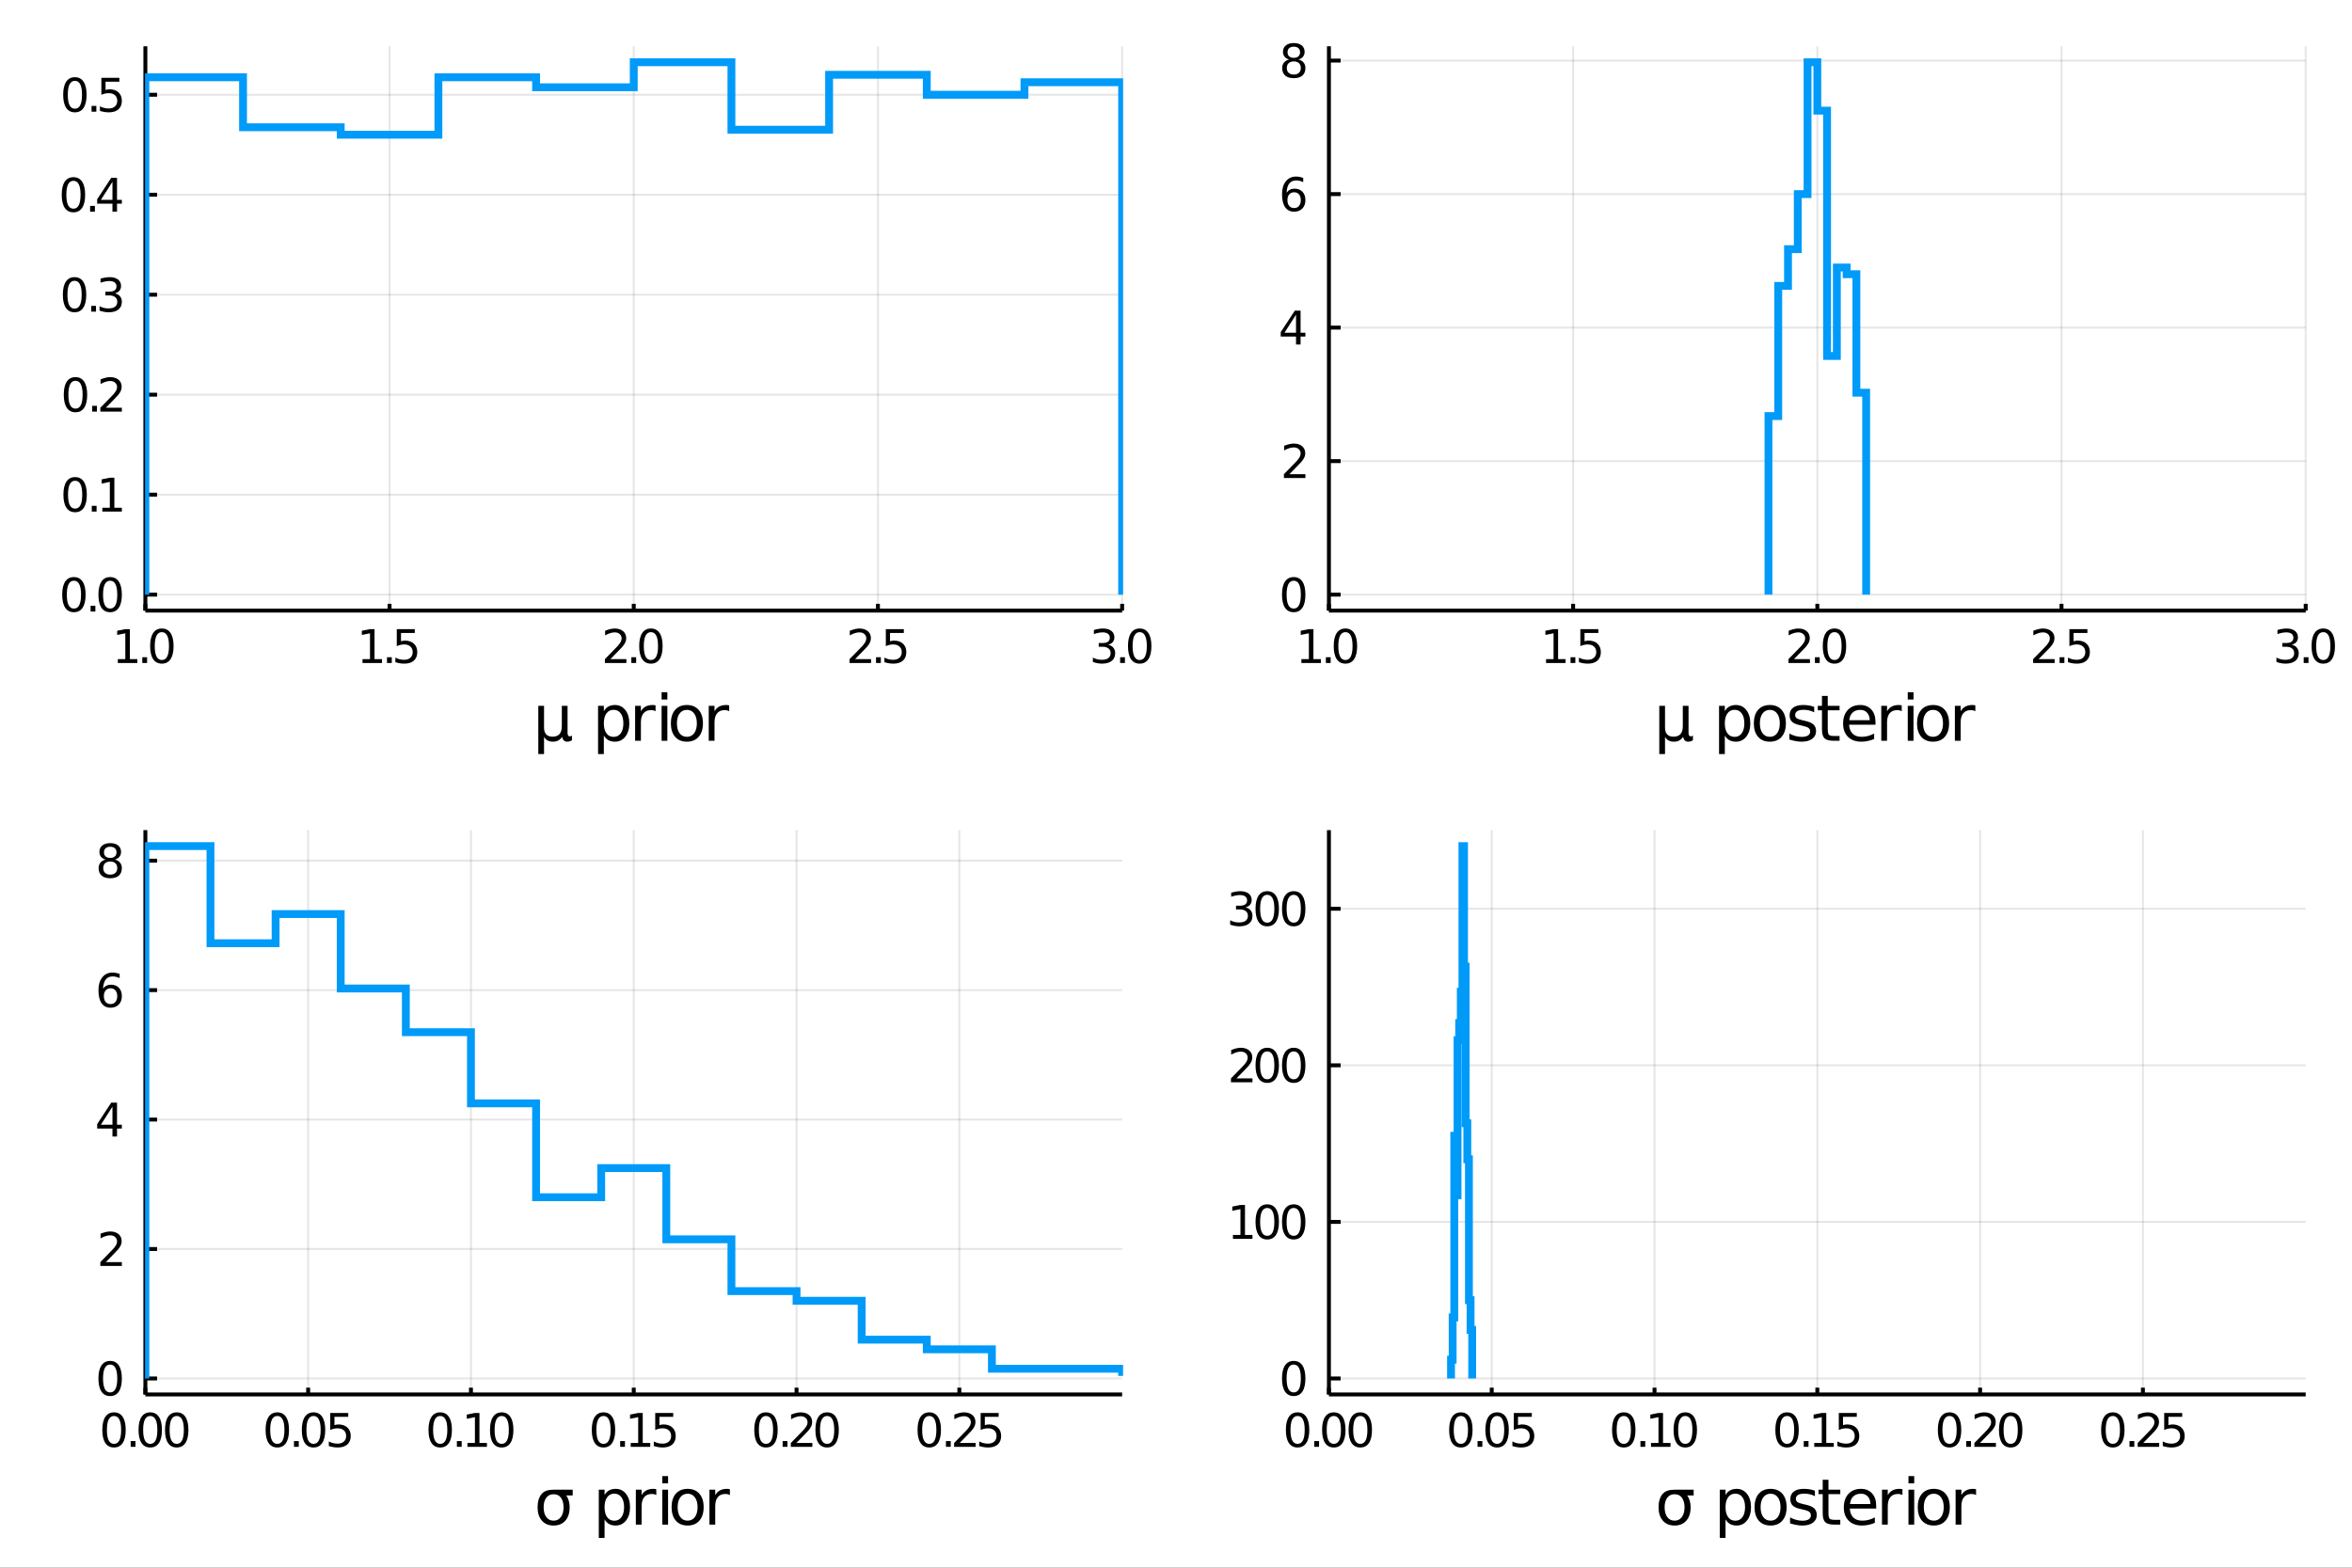 <?xml version="1.0" encoding="utf-8"?>
<svg xmlns="http://www.w3.org/2000/svg" xmlns:xlink="http://www.w3.org/1999/xlink" width="600" height="400" viewBox="0 0 2400 1600">
<rect x="0" y="0" width="2400" height="1600" fill="#333333" stroke="none"/>
<defs>
  <clipPath id="clip190">
    <rect x="0" y="0" width="2400" height="1600"/>
  </clipPath>
</defs>
<path clip-path="url(#clip190)" d="
M0 1600 L2400 1600 L2400 0 L0 0  Z
  " fill="#ffffff" fill-rule="evenodd" fill-opacity="1"/>
<defs>
  <clipPath id="clip191">
    <rect x="480" y="0" width="1681" height="1600"/>
  </clipPath>
</defs>
<path clip-path="url(#clip190)" d="
M148.334 623.18 L1145.04 623.18 L1145.04 47.244 L148.334 47.244  Z
  " fill="#ffffff" fill-rule="evenodd" fill-opacity="1"/>
<defs>
  <clipPath id="clip192">
    <rect x="148" y="47" width="998" height="577"/>
  </clipPath>
</defs>
<polyline clip-path="url(#clip192)" style="stroke:#000000; stroke-width:2; stroke-opacity:0.1; fill:none" points="
  148.334,623.18 148.334,47.244 
  "/>
<polyline clip-path="url(#clip192)" style="stroke:#000000; stroke-width:2; stroke-opacity:0.1; fill:none" points="
  397.51,623.18 397.51,47.244 
  "/>
<polyline clip-path="url(#clip192)" style="stroke:#000000; stroke-width:2; stroke-opacity:0.1; fill:none" points="
  646.685,623.18 646.685,47.244 
  "/>
<polyline clip-path="url(#clip192)" style="stroke:#000000; stroke-width:2; stroke-opacity:0.1; fill:none" points="
  895.861,623.18 895.861,47.244 
  "/>
<polyline clip-path="url(#clip192)" style="stroke:#000000; stroke-width:2; stroke-opacity:0.1; fill:none" points="
  1145.04,623.18 1145.04,47.244 
  "/>
<polyline clip-path="url(#clip192)" style="stroke:#000000; stroke-width:2; stroke-opacity:0.1; fill:none" points="
  148.334,606.88 1145.04,606.88 
  "/>
<polyline clip-path="url(#clip192)" style="stroke:#000000; stroke-width:2; stroke-opacity:0.1; fill:none" points="
  148.334,504.845 1145.04,504.845 
  "/>
<polyline clip-path="url(#clip192)" style="stroke:#000000; stroke-width:2; stroke-opacity:0.1; fill:none" points="
  148.334,402.81 1145.04,402.81 
  "/>
<polyline clip-path="url(#clip192)" style="stroke:#000000; stroke-width:2; stroke-opacity:0.1; fill:none" points="
  148.334,300.775 1145.04,300.775 
  "/>
<polyline clip-path="url(#clip192)" style="stroke:#000000; stroke-width:2; stroke-opacity:0.1; fill:none" points="
  148.334,198.74 1145.04,198.74 
  "/>
<polyline clip-path="url(#clip192)" style="stroke:#000000; stroke-width:2; stroke-opacity:0.1; fill:none" points="
  148.334,96.706 1145.04,96.706 
  "/>
<polyline clip-path="url(#clip190)" style="stroke:#000000; stroke-width:4; stroke-opacity:1; fill:none" points="
  148.334,623.18 1145.04,623.18 
  "/>
<polyline clip-path="url(#clip190)" style="stroke:#000000; stroke-width:4; stroke-opacity:1; fill:none" points="
  148.334,623.18 148.334,47.244 
  "/>
<polyline clip-path="url(#clip190)" style="stroke:#000000; stroke-width:4; stroke-opacity:1; fill:none" points="
  148.334,623.18 148.334,616.269 
  "/>
<polyline clip-path="url(#clip190)" style="stroke:#000000; stroke-width:4; stroke-opacity:1; fill:none" points="
  397.51,623.18 397.51,616.269 
  "/>
<polyline clip-path="url(#clip190)" style="stroke:#000000; stroke-width:4; stroke-opacity:1; fill:none" points="
  646.685,623.18 646.685,616.269 
  "/>
<polyline clip-path="url(#clip190)" style="stroke:#000000; stroke-width:4; stroke-opacity:1; fill:none" points="
  895.861,623.18 895.861,616.269 
  "/>
<polyline clip-path="url(#clip190)" style="stroke:#000000; stroke-width:4; stroke-opacity:1; fill:none" points="
  1145.04,623.18 1145.04,616.269 
  "/>
<polyline clip-path="url(#clip190)" style="stroke:#000000; stroke-width:4; stroke-opacity:1; fill:none" points="
  148.334,606.88 160.295,606.88 
  "/>
<polyline clip-path="url(#clip190)" style="stroke:#000000; stroke-width:4; stroke-opacity:1; fill:none" points="
  148.334,504.845 160.295,504.845 
  "/>
<polyline clip-path="url(#clip190)" style="stroke:#000000; stroke-width:4; stroke-opacity:1; fill:none" points="
  148.334,402.81 160.295,402.81 
  "/>
<polyline clip-path="url(#clip190)" style="stroke:#000000; stroke-width:4; stroke-opacity:1; fill:none" points="
  148.334,300.775 160.295,300.775 
  "/>
<polyline clip-path="url(#clip190)" style="stroke:#000000; stroke-width:4; stroke-opacity:1; fill:none" points="
  148.334,198.74 160.295,198.74 
  "/>
<polyline clip-path="url(#clip190)" style="stroke:#000000; stroke-width:4; stroke-opacity:1; fill:none" points="
  148.334,96.706 160.295,96.706 
  "/>
<path clip-path="url(#clip190)" d="M 0 0 M120.233 672.717 L127.872 672.717 L127.872 646.351 L119.561 648.018 L119.561 643.759 L127.825 642.092 L132.501 642.092 L132.501 672.717 L140.14 672.717 L140.14 676.652 L120.233 676.652 L120.233 672.717 Z" fill="#000000" fill-rule="evenodd" fill-opacity="1" /><path clip-path="url(#clip190)" d="M 0 0 M145.209 670.772 L150.094 670.772 L150.094 676.652 L145.209 676.652 L145.209 670.772 Z" fill="#000000" fill-rule="evenodd" fill-opacity="1" /><path clip-path="url(#clip190)" d="M 0 0 M165.163 645.171 Q161.552 645.171 159.723 648.735 Q157.918 652.277 157.918 659.407 Q157.918 666.513 159.723 670.078 Q161.552 673.619 165.163 673.619 Q168.797 673.619 170.603 670.078 Q172.431 666.513 172.431 659.407 Q172.431 652.277 170.603 648.735 Q168.797 645.171 165.163 645.171 M165.163 641.467 Q170.973 641.467 174.029 646.073 Q177.107 650.657 177.107 659.407 Q177.107 668.133 174.029 672.74 Q170.973 677.323 165.163 677.323 Q159.353 677.323 156.274 672.74 Q153.219 668.133 153.219 659.407 Q153.219 650.657 156.274 646.073 Q159.353 641.467 165.163 641.467 Z" fill="#000000" fill-rule="evenodd" fill-opacity="1" /><path clip-path="url(#clip190)" d="M 0 0 M369.906 672.717 L377.545 672.717 L377.545 646.351 L369.234 648.018 L369.234 643.759 L377.498 642.092 L382.174 642.092 L382.174 672.717 L389.813 672.717 L389.813 676.652 L369.906 676.652 L369.906 672.717 Z" fill="#000000" fill-rule="evenodd" fill-opacity="1" /><path clip-path="url(#clip190)" d="M 0 0 M394.883 670.772 L399.767 670.772 L399.767 676.652 L394.883 676.652 L394.883 670.772 Z" fill="#000000" fill-rule="evenodd" fill-opacity="1" /><path clip-path="url(#clip190)" d="M 0 0 M404.882 642.092 L423.239 642.092 L423.239 646.027 L409.165 646.027 L409.165 654.499 Q410.183 654.152 411.202 653.99 Q412.22 653.805 413.239 653.805 Q419.026 653.805 422.406 656.976 Q425.785 660.147 425.785 665.564 Q425.785 671.143 422.313 674.244 Q418.841 677.323 412.521 677.323 Q410.345 677.323 408.077 676.953 Q405.832 676.582 403.424 675.842 L403.424 671.143 Q405.507 672.277 407.73 672.832 Q409.952 673.388 412.429 673.388 Q416.433 673.388 418.771 671.282 Q421.109 669.175 421.109 665.564 Q421.109 661.953 418.771 659.846 Q416.433 657.74 412.429 657.74 Q410.554 657.74 408.679 658.157 Q406.827 658.573 404.882 659.453 L404.882 642.092 Z" fill="#000000" fill-rule="evenodd" fill-opacity="1" /><path clip-path="url(#clip190)" d="M 0 0 M622.854 672.717 L639.174 672.717 L639.174 676.652 L617.229 676.652 L617.229 672.717 Q619.891 669.962 624.475 665.332 Q629.081 660.68 630.262 659.337 Q632.507 656.814 633.387 655.078 Q634.289 653.319 634.289 651.629 Q634.289 648.874 632.345 647.138 Q630.424 645.402 627.322 645.402 Q625.123 645.402 622.669 646.166 Q620.239 646.93 617.461 648.481 L617.461 643.759 Q620.285 642.624 622.739 642.046 Q625.192 641.467 627.229 641.467 Q632.6 641.467 635.794 644.152 Q638.988 646.837 638.988 651.328 Q638.988 653.458 638.178 655.379 Q637.391 657.277 635.285 659.87 Q634.706 660.541 631.604 663.758 Q628.502 666.953 622.854 672.717 Z" fill="#000000" fill-rule="evenodd" fill-opacity="1" /><path clip-path="url(#clip190)" d="M 0 0 M644.243 670.772 L649.127 670.772 L649.127 676.652 L644.243 676.652 L644.243 670.772 Z" fill="#000000" fill-rule="evenodd" fill-opacity="1" /><path clip-path="url(#clip190)" d="M 0 0 M664.197 645.171 Q660.586 645.171 658.757 648.735 Q656.951 652.277 656.951 659.407 Q656.951 666.513 658.757 670.078 Q660.586 673.619 664.197 673.619 Q667.831 673.619 669.636 670.078 Q671.465 666.513 671.465 659.407 Q671.465 652.277 669.636 648.735 Q667.831 645.171 664.197 645.171 M664.197 641.467 Q670.007 641.467 673.062 646.073 Q676.141 650.657 676.141 659.407 Q676.141 668.133 673.062 672.74 Q670.007 677.323 664.197 677.323 Q658.387 677.323 655.308 672.74 Q652.252 668.133 652.252 659.407 Q652.252 650.657 655.308 646.073 Q658.387 641.467 664.197 641.467 Z" fill="#000000" fill-rule="evenodd" fill-opacity="1" /><path clip-path="url(#clip190)" d="M 0 0 M872.527 672.717 L888.847 672.717 L888.847 676.652 L866.902 676.652 L866.902 672.717 Q869.564 669.962 874.148 665.332 Q878.754 660.68 879.935 659.337 Q882.18 656.814 883.06 655.078 Q883.963 653.319 883.963 651.629 Q883.963 648.874 882.018 647.138 Q880.097 645.402 876.995 645.402 Q874.796 645.402 872.342 646.166 Q869.912 646.93 867.134 648.481 L867.134 643.759 Q869.958 642.624 872.412 642.046 Q874.865 641.467 876.902 641.467 Q882.273 641.467 885.467 644.152 Q888.662 646.837 888.662 651.328 Q888.662 653.458 887.851 655.379 Q887.064 657.277 884.958 659.87 Q884.379 660.541 881.277 663.758 Q878.176 666.953 872.527 672.717 Z" fill="#000000" fill-rule="evenodd" fill-opacity="1" /><path clip-path="url(#clip190)" d="M 0 0 M893.916 670.772 L898.8 670.772 L898.8 676.652 L893.916 676.652 L893.916 670.772 Z" fill="#000000" fill-rule="evenodd" fill-opacity="1" /><path clip-path="url(#clip190)" d="M 0 0 M903.916 642.092 L922.273 642.092 L922.273 646.027 L908.199 646.027 L908.199 654.499 Q909.217 654.152 910.236 653.99 Q911.254 653.805 912.273 653.805 Q918.06 653.805 921.439 656.976 Q924.819 660.147 924.819 665.564 Q924.819 671.143 921.347 674.244 Q917.874 677.323 911.555 677.323 Q909.379 677.323 907.111 676.953 Q904.865 676.582 902.458 675.842 L902.458 671.143 Q904.541 672.277 906.763 672.832 Q908.986 673.388 911.462 673.388 Q915.467 673.388 917.805 671.282 Q920.143 669.175 920.143 665.564 Q920.143 661.953 917.805 659.846 Q915.467 657.74 911.462 657.74 Q909.587 657.74 907.712 658.157 Q905.861 658.573 903.916 659.453 L903.916 642.092 Z" fill="#000000" fill-rule="evenodd" fill-opacity="1" /><path clip-path="url(#clip190)" d="M 0 0 M1130.8 658.018 Q1134.16 658.735 1136.03 661.004 Q1137.93 663.272 1137.93 666.606 Q1137.93 671.721 1134.41 674.522 Q1130.89 677.323 1124.41 677.323 Q1122.24 677.323 1119.92 676.883 Q1117.63 676.467 1115.18 675.61 L1115.18 671.096 Q1117.12 672.231 1119.43 672.809 Q1121.75 673.388 1124.27 673.388 Q1128.67 673.388 1130.96 671.652 Q1133.28 669.916 1133.28 666.606 Q1133.28 663.55 1131.12 661.837 Q1128.99 660.101 1125.18 660.101 L1121.15 660.101 L1121.15 656.258 L1125.36 656.258 Q1128.81 656.258 1130.64 654.893 Q1132.47 653.504 1132.47 650.911 Q1132.47 648.249 1130.57 646.837 Q1128.69 645.402 1125.18 645.402 Q1123.25 645.402 1121.05 645.819 Q1118.86 646.235 1116.22 647.115 L1116.22 642.948 Q1118.88 642.208 1121.19 641.837 Q1123.53 641.467 1125.59 641.467 Q1130.92 641.467 1134.02 643.897 Q1137.12 646.305 1137.12 650.425 Q1137.12 653.295 1135.48 655.286 Q1133.83 657.254 1130.8 658.018 Z" fill="#000000" fill-rule="evenodd" fill-opacity="1" /><path clip-path="url(#clip190)" d="M 0 0 M1143 670.772 L1147.88 670.772 L1147.88 676.652 L1143 676.652 L1143 670.772 Z" fill="#000000" fill-rule="evenodd" fill-opacity="1" /><path clip-path="url(#clip190)" d="M 0 0 M1162.95 645.171 Q1159.34 645.171 1157.51 648.735 Q1155.71 652.277 1155.71 659.407 Q1155.71 666.513 1157.51 670.078 Q1159.34 673.619 1162.95 673.619 Q1166.59 673.619 1168.39 670.078 Q1170.22 666.513 1170.22 659.407 Q1170.22 652.277 1168.39 648.735 Q1166.59 645.171 1162.95 645.171 M1162.95 641.467 Q1168.76 641.467 1171.82 646.073 Q1174.9 650.657 1174.9 659.407 Q1174.9 668.133 1171.82 672.74 Q1168.76 677.323 1162.95 677.323 Q1157.14 677.323 1154.06 672.74 Q1151.01 668.133 1151.01 659.407 Q1151.01 650.657 1154.06 646.073 Q1157.14 641.467 1162.95 641.467 Z" fill="#000000" fill-rule="evenodd" fill-opacity="1" /><path clip-path="url(#clip190)" d="M 0 0 M75.423 592.678 Q71.811 592.678 69.983 596.243 Q68.177 599.785 68.177 606.914 Q68.177 614.021 69.983 617.586 Q71.811 621.127 75.423 621.127 Q79.057 621.127 80.862 617.586 Q82.691 614.021 82.691 606.914 Q82.691 599.785 80.862 596.243 Q79.057 592.678 75.423 592.678 M75.423 588.975 Q81.233 588.975 84.288 593.581 Q87.367 598.165 87.367 606.914 Q87.367 615.641 84.288 620.248 Q81.233 624.831 75.423 624.831 Q69.612 624.831 66.534 620.248 Q63.478 615.641 63.478 606.914 Q63.478 598.165 66.534 593.581 Q69.612 588.975 75.423 588.975 Z" fill="#000000" fill-rule="evenodd" fill-opacity="1" /><path clip-path="url(#clip190)" d="M 0 0 M92.436 618.28 L97.321 618.28 L97.321 624.16 L92.436 624.16 L92.436 618.28 Z" fill="#000000" fill-rule="evenodd" fill-opacity="1" /><path clip-path="url(#clip190)" d="M 0 0 M112.39 592.678 Q108.779 592.678 106.95 596.243 Q105.145 599.785 105.145 606.914 Q105.145 614.021 106.95 617.586 Q108.779 621.127 112.39 621.127 Q116.024 621.127 117.83 617.586 Q119.658 614.021 119.658 606.914 Q119.658 599.785 117.83 596.243 Q116.024 592.678 112.39 592.678 M112.39 588.975 Q118.2 588.975 121.256 593.581 Q124.334 598.165 124.334 606.914 Q124.334 615.641 121.256 620.248 Q118.2 624.831 112.39 624.831 Q106.58 624.831 103.501 620.248 Q100.446 615.641 100.446 606.914 Q100.446 598.165 103.501 593.581 Q106.58 588.975 112.39 588.975 Z" fill="#000000" fill-rule="evenodd" fill-opacity="1" /><path clip-path="url(#clip190)" d="M 0 0 M76.65 490.644 Q73.038 490.644 71.21 494.208 Q69.404 497.75 69.404 504.88 Q69.404 511.986 71.21 515.551 Q73.038 519.093 76.65 519.093 Q80.284 519.093 82.089 515.551 Q83.918 511.986 83.918 504.88 Q83.918 497.75 82.089 494.208 Q80.284 490.644 76.65 490.644 M76.65 486.94 Q82.46 486.94 85.515 491.546 Q88.594 496.13 88.594 504.88 Q88.594 513.606 85.515 518.213 Q82.46 522.796 76.65 522.796 Q70.839 522.796 67.761 518.213 Q64.705 513.606 64.705 504.88 Q64.705 496.13 67.761 491.546 Q70.839 486.94 76.65 486.94 Z" fill="#000000" fill-rule="evenodd" fill-opacity="1" /><path clip-path="url(#clip190)" d="M 0 0 M93.663 516.245 L98.547 516.245 L98.547 522.125 L93.663 522.125 L93.663 516.245 Z" fill="#000000" fill-rule="evenodd" fill-opacity="1" /><path clip-path="url(#clip190)" d="M 0 0 M104.427 518.19 L112.066 518.19 L112.066 491.824 L103.756 493.491 L103.756 489.232 L112.02 487.565 L116.696 487.565 L116.696 518.19 L124.334 518.19 L124.334 522.125 L104.427 522.125 L104.427 518.19 Z" fill="#000000" fill-rule="evenodd" fill-opacity="1" /><path clip-path="url(#clip190)" d="M 0 0 M77.02 388.609 Q73.409 388.609 71.58 392.174 Q69.775 395.715 69.775 402.845 Q69.775 409.951 71.58 413.516 Q73.409 417.058 77.02 417.058 Q80.654 417.058 82.46 413.516 Q84.288 409.951 84.288 402.845 Q84.288 395.715 82.46 392.174 Q80.654 388.609 77.02 388.609 M77.02 384.905 Q82.83 384.905 85.885 389.512 Q88.964 394.095 88.964 402.845 Q88.964 411.572 85.885 416.178 Q82.83 420.761 77.02 420.761 Q71.21 420.761 68.131 416.178 Q65.075 411.572 65.075 402.845 Q65.075 394.095 68.131 389.512 Q71.21 384.905 77.02 384.905 Z" fill="#000000" fill-rule="evenodd" fill-opacity="1" /><path clip-path="url(#clip190)" d="M 0 0 M94.034 414.21 L98.918 414.21 L98.918 420.09 L94.034 420.09 L94.034 414.21 Z" fill="#000000" fill-rule="evenodd" fill-opacity="1" /><path clip-path="url(#clip190)" d="M 0 0 M108.015 416.155 L124.334 416.155 L124.334 420.09 L102.39 420.09 L102.39 416.155 Q105.052 413.4 109.635 408.771 Q114.242 404.118 115.422 402.775 Q117.668 400.252 118.547 398.516 Q119.45 396.757 119.45 395.067 Q119.45 392.312 117.506 390.576 Q115.584 388.84 112.483 388.84 Q110.284 388.84 107.83 389.604 Q105.399 390.368 102.622 391.919 L102.622 387.197 Q105.446 386.062 107.899 385.484 Q110.353 384.905 112.39 384.905 Q117.76 384.905 120.955 387.59 Q124.149 390.275 124.149 394.766 Q124.149 396.896 123.339 398.817 Q122.552 400.715 120.446 403.308 Q119.867 403.979 116.765 407.197 Q113.663 410.391 108.015 416.155 Z" fill="#000000" fill-rule="evenodd" fill-opacity="1" /><path clip-path="url(#clip190)" d="M 0 0 M76.071 286.574 Q72.46 286.574 70.631 290.139 Q68.825 293.68 68.825 300.81 Q68.825 307.916 70.631 311.481 Q72.46 315.023 76.071 315.023 Q79.705 315.023 81.51 311.481 Q83.339 307.916 83.339 300.81 Q83.339 293.68 81.51 290.139 Q79.705 286.574 76.071 286.574 M76.071 282.87 Q81.881 282.87 84.936 287.477 Q88.015 292.06 88.015 300.81 Q88.015 309.537 84.936 314.143 Q81.881 318.726 76.071 318.726 Q70.261 318.726 67.182 314.143 Q64.126 309.537 64.126 300.81 Q64.126 292.06 67.182 287.477 Q70.261 282.87 76.071 282.87 Z" fill="#000000" fill-rule="evenodd" fill-opacity="1" /><path clip-path="url(#clip190)" d="M 0 0 M93.085 312.176 L97.969 312.176 L97.969 318.055 L93.085 318.055 L93.085 312.176 Z" fill="#000000" fill-rule="evenodd" fill-opacity="1" /><path clip-path="url(#clip190)" d="M 0 0 M117.205 299.421 Q120.561 300.139 122.436 302.407 Q124.334 304.676 124.334 308.009 Q124.334 313.125 120.816 315.926 Q117.297 318.726 110.816 318.726 Q108.64 318.726 106.325 318.287 Q104.034 317.87 101.58 317.014 L101.58 312.5 Q103.524 313.634 105.839 314.213 Q108.154 314.791 110.677 314.791 Q115.075 314.791 117.367 313.055 Q119.682 311.319 119.682 308.009 Q119.682 304.953 117.529 303.24 Q115.399 301.504 111.58 301.504 L107.552 301.504 L107.552 297.662 L111.765 297.662 Q115.214 297.662 117.043 296.296 Q118.871 294.907 118.871 292.315 Q118.871 289.653 116.973 288.241 Q115.098 286.805 111.58 286.805 Q109.659 286.805 107.459 287.222 Q105.26 287.639 102.622 288.518 L102.622 284.352 Q105.284 283.611 107.598 283.241 Q109.936 282.87 111.996 282.87 Q117.321 282.87 120.422 285.301 Q123.524 287.708 123.524 291.828 Q123.524 294.699 121.881 296.69 Q120.237 298.657 117.205 299.421 Z" fill="#000000" fill-rule="evenodd" fill-opacity="1" /><path clip-path="url(#clip190)" d="M 0 0 M74.936 184.539 Q71.325 184.539 69.497 188.104 Q67.691 191.645 67.691 198.775 Q67.691 205.882 69.497 209.446 Q71.325 212.988 74.936 212.988 Q78.571 212.988 80.376 209.446 Q82.205 205.882 82.205 198.775 Q82.205 191.645 80.376 188.104 Q78.571 184.539 74.936 184.539 M74.936 180.835 Q80.747 180.835 83.802 185.442 Q86.881 190.025 86.881 198.775 Q86.881 207.502 83.802 212.108 Q80.747 216.692 74.936 216.692 Q69.126 216.692 66.048 212.108 Q62.992 207.502 62.992 198.775 Q62.992 190.025 66.048 185.442 Q69.126 180.835 74.936 180.835 Z" fill="#000000" fill-rule="evenodd" fill-opacity="1" /><path clip-path="url(#clip190)" d="M 0 0 M91.95 210.141 L96.835 210.141 L96.835 216.02 L91.95 216.02 L91.95 210.141 Z" fill="#000000" fill-rule="evenodd" fill-opacity="1" /><path clip-path="url(#clip190)" d="M 0 0 M114.751 185.534 L102.946 203.983 L114.751 203.983 L114.751 185.534 M113.524 181.46 L119.404 181.46 L119.404 203.983 L124.334 203.983 L124.334 207.872 L119.404 207.872 L119.404 216.02 L114.751 216.02 L114.751 207.872 L99.149 207.872 L99.149 203.358 L113.524 181.46 Z" fill="#000000" fill-rule="evenodd" fill-opacity="1" /><path clip-path="url(#clip190)" d="M 0 0 M76.418 82.504 Q72.807 82.504 70.978 86.069 Q69.173 89.611 69.173 96.74 Q69.173 103.847 70.978 107.411 Q72.807 110.953 76.418 110.953 Q80.052 110.953 81.858 107.411 Q83.686 103.847 83.686 96.74 Q83.686 89.611 81.858 86.069 Q80.052 82.504 76.418 82.504 M76.418 78.8 Q82.228 78.8 85.284 83.407 Q88.362 87.99 88.362 96.74 Q88.362 105.467 85.284 110.073 Q82.228 114.657 76.418 114.657 Q70.608 114.657 67.529 110.073 Q64.474 105.467 64.474 96.74 Q64.474 87.99 67.529 83.407 Q70.608 78.8 76.418 78.8 Z" fill="#000000" fill-rule="evenodd" fill-opacity="1" /><path clip-path="url(#clip190)" d="M 0 0 M93.432 108.106 L98.316 108.106 L98.316 113.985 L93.432 113.985 L93.432 108.106 Z" fill="#000000" fill-rule="evenodd" fill-opacity="1" /><path clip-path="url(#clip190)" d="M 0 0 M103.432 79.425 L121.788 79.425 L121.788 83.361 L107.714 83.361 L107.714 91.833 Q108.733 91.486 109.751 91.324 Q110.77 91.138 111.788 91.138 Q117.575 91.138 120.955 94.31 Q124.334 97.481 124.334 102.898 Q124.334 108.476 120.862 111.578 Q117.39 114.657 111.071 114.657 Q108.895 114.657 106.626 114.286 Q104.381 113.916 101.973 113.175 L101.973 108.476 Q104.057 109.611 106.279 110.166 Q108.501 110.722 110.978 110.722 Q114.983 110.722 117.321 108.615 Q119.658 106.509 119.658 102.898 Q119.658 99.287 117.321 97.18 Q114.983 95.074 110.978 95.074 Q109.103 95.074 107.228 95.49 Q105.376 95.907 103.432 96.787 L103.432 79.425 Z" fill="#000000" fill-rule="evenodd" fill-opacity="1" /><path clip-path="url(#clip190)" d="M 0 0 M549.29 769.603 L549.29 720.396 L555.146 720.396 L555.146 742.549 Q555.146 747.164 557.343 749.519 Q559.539 751.874 563.836 751.874 Q568.546 751.874 570.901 749.201 Q573.289 746.527 573.289 741.18 L573.289 720.396 L579.145 720.396 L579.145 747.832 Q579.145 749.742 579.686 750.665 Q580.259 751.556 581.437 751.556 Q581.723 751.556 582.232 751.397 Q582.742 751.206 583.633 750.824 L583.633 755.535 Q582.328 756.267 581.15 756.617 Q580.004 756.967 578.89 756.967 Q576.694 756.967 575.389 755.726 Q574.084 754.484 573.607 751.938 Q572.015 754.452 569.692 755.726 Q567.4 756.967 564.281 756.967 Q561.035 756.967 558.743 755.726 Q556.483 754.484 555.146 752.002 L555.146 769.603 L549.29 769.603 Z" fill="#000000" fill-rule="evenodd" fill-opacity="1" /><path clip-path="url(#clip190)" d="M 0 0 M616.162 750.697 L616.162 769.603 L610.273 769.603 L610.273 720.396 L616.162 720.396 L616.162 725.807 Q618.008 722.624 620.809 721.096 Q623.641 719.537 627.556 719.537 Q634.049 719.537 638.092 724.693 Q642.166 729.849 642.166 738.252 Q642.166 746.654 638.092 751.811 Q634.049 756.967 627.556 756.967 Q623.641 756.967 620.809 755.439 Q618.008 753.88 616.162 750.697 M636.086 738.252 Q636.086 731.791 633.413 728.13 Q630.771 724.438 626.124 724.438 Q621.477 724.438 618.803 728.13 Q616.162 731.791 616.162 738.252 Q616.162 744.713 618.803 748.405 Q621.477 752.065 626.124 752.065 Q630.771 752.065 633.413 748.405 Q636.086 744.713 636.086 738.252 Z" fill="#000000" fill-rule="evenodd" fill-opacity="1" /><path clip-path="url(#clip190)" d="M 0 0 M668.965 725.87 Q667.979 725.297 666.801 725.043 Q665.655 724.756 664.255 724.756 Q659.289 724.756 656.616 728.003 Q653.974 731.218 653.974 737.265 L653.974 756.044 L648.086 756.044 L648.086 720.396 L653.974 720.396 L653.974 725.934 Q655.82 722.688 658.78 721.128 Q661.74 719.537 665.973 719.537 Q666.578 719.537 667.31 719.632 Q668.042 719.696 668.933 719.855 L668.965 725.87 Z" fill="#000000" fill-rule="evenodd" fill-opacity="1" /><path clip-path="url(#clip190)" d="M 0 0 M675.108 720.396 L680.965 720.396 L680.965 756.044 L675.108 756.044 L675.108 720.396 M675.108 706.519 L680.965 706.519 L680.965 713.935 L675.108 713.935 L675.108 706.519 Z" fill="#000000" fill-rule="evenodd" fill-opacity="1" /><path clip-path="url(#clip190)" d="M 0 0 M700.921 724.502 Q696.21 724.502 693.473 728.194 Q690.736 731.854 690.736 738.252 Q690.736 744.649 693.441 748.341 Q696.179 752.002 700.921 752.002 Q705.6 752.002 708.337 748.31 Q711.074 744.617 711.074 738.252 Q711.074 731.918 708.337 728.226 Q705.6 724.502 700.921 724.502 M700.921 719.537 Q708.56 719.537 712.92 724.502 Q717.281 729.467 717.281 738.252 Q717.281 747.005 712.92 752.002 Q708.56 756.967 700.921 756.967 Q693.25 756.967 688.89 752.002 Q684.561 747.005 684.561 738.252 Q684.561 729.467 688.89 724.502 Q693.25 719.537 700.921 719.537 Z" fill="#000000" fill-rule="evenodd" fill-opacity="1" /><path clip-path="url(#clip190)" d="M 0 0 M744.081 725.87 Q743.094 725.297 741.916 725.043 Q740.77 724.756 739.37 724.756 Q734.405 724.756 731.731 728.003 Q729.089 731.218 729.089 737.265 L729.089 756.044 L723.201 756.044 L723.201 720.396 L729.089 720.396 L729.089 725.934 Q730.935 722.688 733.895 721.128 Q736.855 719.537 741.089 719.537 Q741.693 719.537 742.425 719.632 Q743.157 719.696 744.049 719.855 L744.081 725.87 Z" fill="#000000" fill-rule="evenodd" fill-opacity="1" /><polyline clip-path="url(#clip192)" style="stroke:#009af9; stroke-width:8; stroke-opacity:1; fill:none" points="
  148.334,606.88 148.334,78.849 248.005,78.849 248.005,129.867 347.675,129.867 347.675,137.519 447.345,137.519 447.345,78.849 547.015,78.849 547.015,89.053 
  646.685,89.053 646.685,63.544 746.355,63.544 746.355,132.418 846.026,132.418 846.026,76.299 945.696,76.299 945.696,96.706 1045.37,96.706 1045.37,83.951 
  1145.04,83.951 1145.04,606.88 
  "/>
<path clip-path="url(#clip190)" d="
M1356.05 623.18 L2352.76 623.18 L2352.76 47.244 L1356.05 47.244  Z
  " fill="#ffffff" fill-rule="evenodd" fill-opacity="1"/>
<defs>
  <clipPath id="clip193">
    <rect x="1356" y="47" width="998" height="577"/>
  </clipPath>
</defs>
<polyline clip-path="url(#clip193)" style="stroke:#000000; stroke-width:2; stroke-opacity:0.1; fill:none" points="
  1356.05,623.18 1356.05,47.244 
  "/>
<polyline clip-path="url(#clip193)" style="stroke:#000000; stroke-width:2; stroke-opacity:0.1; fill:none" points="
  1605.23,623.18 1605.23,47.244 
  "/>
<polyline clip-path="url(#clip193)" style="stroke:#000000; stroke-width:2; stroke-opacity:0.1; fill:none" points="
  1854.41,623.18 1854.41,47.244 
  "/>
<polyline clip-path="url(#clip193)" style="stroke:#000000; stroke-width:2; stroke-opacity:0.1; fill:none" points="
  2103.58,623.18 2103.58,47.244 
  "/>
<polyline clip-path="url(#clip193)" style="stroke:#000000; stroke-width:2; stroke-opacity:0.1; fill:none" points="
  2352.76,623.18 2352.76,47.244 
  "/>
<polyline clip-path="url(#clip193)" style="stroke:#000000; stroke-width:2; stroke-opacity:0.1; fill:none" points="
  1356.05,606.88 2352.76,606.88 
  "/>
<polyline clip-path="url(#clip193)" style="stroke:#000000; stroke-width:2; stroke-opacity:0.1; fill:none" points="
  1356.05,470.62 2352.76,470.62 
  "/>
<polyline clip-path="url(#clip193)" style="stroke:#000000; stroke-width:2; stroke-opacity:0.1; fill:none" points="
  1356.05,334.36 2352.76,334.36 
  "/>
<polyline clip-path="url(#clip193)" style="stroke:#000000; stroke-width:2; stroke-opacity:0.1; fill:none" points="
  1356.05,198.101 2352.76,198.101 
  "/>
<polyline clip-path="url(#clip193)" style="stroke:#000000; stroke-width:2; stroke-opacity:0.1; fill:none" points="
  1356.05,61.841 2352.76,61.841 
  "/>
<polyline clip-path="url(#clip190)" style="stroke:#000000; stroke-width:4; stroke-opacity:1; fill:none" points="
  1356.05,623.18 2352.76,623.18 
  "/>
<polyline clip-path="url(#clip190)" style="stroke:#000000; stroke-width:4; stroke-opacity:1; fill:none" points="
  1356.05,623.18 1356.05,47.244 
  "/>
<polyline clip-path="url(#clip190)" style="stroke:#000000; stroke-width:4; stroke-opacity:1; fill:none" points="
  1356.05,623.18 1356.05,616.269 
  "/>
<polyline clip-path="url(#clip190)" style="stroke:#000000; stroke-width:4; stroke-opacity:1; fill:none" points="
  1605.23,623.18 1605.23,616.269 
  "/>
<polyline clip-path="url(#clip190)" style="stroke:#000000; stroke-width:4; stroke-opacity:1; fill:none" points="
  1854.41,623.18 1854.41,616.269 
  "/>
<polyline clip-path="url(#clip190)" style="stroke:#000000; stroke-width:4; stroke-opacity:1; fill:none" points="
  2103.58,623.18 2103.58,616.269 
  "/>
<polyline clip-path="url(#clip190)" style="stroke:#000000; stroke-width:4; stroke-opacity:1; fill:none" points="
  2352.76,623.18 2352.76,616.269 
  "/>
<polyline clip-path="url(#clip190)" style="stroke:#000000; stroke-width:4; stroke-opacity:1; fill:none" points="
  1356.05,606.88 1368.01,606.88 
  "/>
<polyline clip-path="url(#clip190)" style="stroke:#000000; stroke-width:4; stroke-opacity:1; fill:none" points="
  1356.05,470.62 1368.01,470.62 
  "/>
<polyline clip-path="url(#clip190)" style="stroke:#000000; stroke-width:4; stroke-opacity:1; fill:none" points="
  1356.05,334.36 1368.01,334.36 
  "/>
<polyline clip-path="url(#clip190)" style="stroke:#000000; stroke-width:4; stroke-opacity:1; fill:none" points="
  1356.05,198.101 1368.01,198.101 
  "/>
<polyline clip-path="url(#clip190)" style="stroke:#000000; stroke-width:4; stroke-opacity:1; fill:none" points="
  1356.05,61.841 1368.01,61.841 
  "/>
<path clip-path="url(#clip190)" d="M 0 0 M1327.95 672.717 L1335.59 672.717 L1335.59 646.351 L1327.28 648.018 L1327.28 643.759 L1335.55 642.092 L1340.22 642.092 L1340.22 672.717 L1347.86 672.717 L1347.86 676.652 L1327.95 676.652 L1327.95 672.717 Z" fill="#000000" fill-rule="evenodd" fill-opacity="1" /><path clip-path="url(#clip190)" d="M 0 0 M1352.93 670.772 L1357.81 670.772 L1357.81 676.652 L1352.93 676.652 L1352.93 670.772 Z" fill="#000000" fill-rule="evenodd" fill-opacity="1" /><path clip-path="url(#clip190)" d="M 0 0 M1372.88 645.171 Q1369.27 645.171 1367.44 648.735 Q1365.64 652.277 1365.64 659.407 Q1365.64 666.513 1367.44 670.078 Q1369.27 673.619 1372.88 673.619 Q1376.52 673.619 1378.32 670.078 Q1380.15 666.513 1380.15 659.407 Q1380.15 652.277 1378.32 648.735 Q1376.52 645.171 1372.88 645.171 M1372.88 641.467 Q1378.69 641.467 1381.75 646.073 Q1384.83 650.657 1384.83 659.407 Q1384.83 668.133 1381.75 672.74 Q1378.69 677.323 1372.88 677.323 Q1367.07 677.323 1363.99 672.74 Q1360.94 668.133 1360.94 659.407 Q1360.94 650.657 1363.99 646.073 Q1367.07 641.467 1372.88 641.467 Z" fill="#000000" fill-rule="evenodd" fill-opacity="1" /><path clip-path="url(#clip190)" d="M 0 0 M1577.63 672.717 L1585.26 672.717 L1585.26 646.351 L1576.95 648.018 L1576.95 643.759 L1585.22 642.092 L1589.89 642.092 L1589.89 672.717 L1597.53 672.717 L1597.53 676.652 L1577.63 676.652 L1577.63 672.717 Z" fill="#000000" fill-rule="evenodd" fill-opacity="1" /><path clip-path="url(#clip190)" d="M 0 0 M1602.6 670.772 L1607.49 670.772 L1607.49 676.652 L1602.6 676.652 L1602.6 670.772 Z" fill="#000000" fill-rule="evenodd" fill-opacity="1" /><path clip-path="url(#clip190)" d="M 0 0 M1612.6 642.092 L1630.96 642.092 L1630.96 646.027 L1616.88 646.027 L1616.88 654.499 Q1617.9 654.152 1618.92 653.99 Q1619.94 653.805 1620.96 653.805 Q1626.75 653.805 1630.13 656.976 Q1633.5 660.147 1633.5 665.564 Q1633.5 671.143 1630.03 674.244 Q1626.56 677.323 1620.24 677.323 Q1618.07 677.323 1615.8 676.953 Q1613.55 676.582 1611.14 675.842 L1611.14 671.143 Q1613.23 672.277 1615.45 672.832 Q1617.67 673.388 1620.15 673.388 Q1624.15 673.388 1626.49 671.282 Q1628.83 669.175 1628.83 665.564 Q1628.83 661.953 1626.49 659.846 Q1624.15 657.74 1620.15 657.74 Q1618.27 657.74 1616.4 658.157 Q1614.55 658.573 1612.6 659.453 L1612.6 642.092 Z" fill="#000000" fill-rule="evenodd" fill-opacity="1" /><path clip-path="url(#clip190)" d="M 0 0 M1830.57 672.717 L1846.89 672.717 L1846.89 676.652 L1824.95 676.652 L1824.95 672.717 Q1827.61 669.962 1832.19 665.332 Q1836.8 660.68 1837.98 659.337 Q1840.23 656.814 1841.11 655.078 Q1842.01 653.319 1842.01 651.629 Q1842.01 648.874 1840.06 647.138 Q1838.14 645.402 1835.04 645.402 Q1832.84 645.402 1830.39 646.166 Q1827.96 646.93 1825.18 648.481 L1825.18 643.759 Q1828 642.624 1830.46 642.046 Q1832.91 641.467 1834.95 641.467 Q1840.32 641.467 1843.51 644.152 Q1846.71 646.837 1846.71 651.328 Q1846.71 653.458 1845.9 655.379 Q1845.11 657.277 1843 659.87 Q1842.43 660.541 1839.32 663.758 Q1836.22 666.953 1830.57 672.717 Z" fill="#000000" fill-rule="evenodd" fill-opacity="1" /><path clip-path="url(#clip190)" d="M 0 0 M1851.96 670.772 L1856.85 670.772 L1856.85 676.652 L1851.96 676.652 L1851.96 670.772 Z" fill="#000000" fill-rule="evenodd" fill-opacity="1" /><path clip-path="url(#clip190)" d="M 0 0 M1871.92 645.171 Q1868.31 645.171 1866.48 648.735 Q1864.67 652.277 1864.67 659.407 Q1864.67 666.513 1866.48 670.078 Q1868.31 673.619 1871.92 673.619 Q1875.55 673.619 1877.36 670.078 Q1879.19 666.513 1879.19 659.407 Q1879.19 652.277 1877.36 648.735 Q1875.55 645.171 1871.92 645.171 M1871.92 641.467 Q1877.73 641.467 1880.78 646.073 Q1883.86 650.657 1883.86 659.407 Q1883.86 668.133 1880.78 672.74 Q1877.73 677.323 1871.92 677.323 Q1866.11 677.323 1863.03 672.74 Q1859.97 668.133 1859.97 659.407 Q1859.97 650.657 1863.03 646.073 Q1866.11 641.467 1871.92 641.467 Z" fill="#000000" fill-rule="evenodd" fill-opacity="1" /><path clip-path="url(#clip190)" d="M 0 0 M2080.25 672.717 L2096.57 672.717 L2096.57 676.652 L2074.62 676.652 L2074.62 672.717 Q2077.28 669.962 2081.87 665.332 Q2086.47 660.68 2087.65 659.337 Q2089.9 656.814 2090.78 655.078 Q2091.68 653.319 2091.68 651.629 Q2091.68 648.874 2089.74 647.138 Q2087.82 645.402 2084.71 645.402 Q2082.52 645.402 2080.06 646.166 Q2077.63 646.93 2074.85 648.481 L2074.85 643.759 Q2077.68 642.624 2080.13 642.046 Q2082.59 641.467 2084.62 641.467 Q2089.99 641.467 2093.19 644.152 Q2096.38 646.837 2096.38 651.328 Q2096.38 653.458 2095.57 655.379 Q2094.78 657.277 2092.68 659.87 Q2092.1 660.541 2089 663.758 Q2085.9 666.953 2080.25 672.717 Z" fill="#000000" fill-rule="evenodd" fill-opacity="1" /><path clip-path="url(#clip190)" d="M 0 0 M2101.64 670.772 L2106.52 670.772 L2106.52 676.652 L2101.64 676.652 L2101.64 670.772 Z" fill="#000000" fill-rule="evenodd" fill-opacity="1" /><path clip-path="url(#clip190)" d="M 0 0 M2111.64 642.092 L2129.99 642.092 L2129.99 646.027 L2115.92 646.027 L2115.92 654.499 Q2116.94 654.152 2117.96 653.99 Q2118.97 653.805 2119.99 653.805 Q2125.78 653.805 2129.16 656.976 Q2132.54 660.147 2132.54 665.564 Q2132.54 671.143 2129.07 674.244 Q2125.59 677.323 2119.27 677.323 Q2117.1 677.323 2114.83 676.953 Q2112.59 676.582 2110.18 675.842 L2110.18 671.143 Q2112.26 672.277 2114.48 672.832 Q2116.71 673.388 2119.18 673.388 Q2123.19 673.388 2125.52 671.282 Q2127.86 669.175 2127.86 665.564 Q2127.86 661.953 2125.52 659.846 Q2123.19 657.74 2119.18 657.74 Q2117.31 657.74 2115.43 658.157 Q2113.58 658.573 2111.64 659.453 L2111.64 642.092 Z" fill="#000000" fill-rule="evenodd" fill-opacity="1" /><path clip-path="url(#clip190)" d="M 0 0 M2338.52 658.018 Q2341.88 658.735 2343.75 661.004 Q2345.65 663.272 2345.65 666.606 Q2345.65 671.721 2342.13 674.522 Q2338.61 677.323 2332.13 677.323 Q2329.96 677.323 2327.64 676.883 Q2325.35 676.467 2322.89 675.61 L2322.89 671.096 Q2324.84 672.231 2327.15 672.809 Q2329.47 673.388 2331.99 673.388 Q2336.39 673.388 2338.68 671.652 Q2341 669.916 2341 666.606 Q2341 663.55 2338.84 661.837 Q2336.71 660.101 2332.89 660.101 L2328.87 660.101 L2328.87 656.258 L2333.08 656.258 Q2336.53 656.258 2338.36 654.893 Q2340.19 653.504 2340.19 650.911 Q2340.19 648.249 2338.29 646.837 Q2336.41 645.402 2332.89 645.402 Q2330.97 645.402 2328.77 645.819 Q2326.58 646.235 2323.94 647.115 L2323.94 642.948 Q2326.6 642.208 2328.91 641.837 Q2331.25 641.467 2333.31 641.467 Q2338.64 641.467 2341.74 643.897 Q2344.84 646.305 2344.84 650.425 Q2344.84 653.295 2343.2 655.286 Q2341.55 657.254 2338.52 658.018 Z" fill="#000000" fill-rule="evenodd" fill-opacity="1" /><path clip-path="url(#clip190)" d="M 0 0 M2350.72 670.772 L2355.6 670.772 L2355.6 676.652 L2350.72 676.652 L2350.72 670.772 Z" fill="#000000" fill-rule="evenodd" fill-opacity="1" /><path clip-path="url(#clip190)" d="M 0 0 M2370.67 645.171 Q2367.06 645.171 2365.23 648.735 Q2363.43 652.277 2363.43 659.407 Q2363.43 666.513 2365.23 670.078 Q2367.06 673.619 2370.67 673.619 Q2374.31 673.619 2376.11 670.078 Q2377.94 666.513 2377.94 659.407 Q2377.94 652.277 2376.11 648.735 Q2374.31 645.171 2370.67 645.171 M2370.67 641.467 Q2376.48 641.467 2379.54 646.073 Q2382.62 650.657 2382.62 659.407 Q2382.62 668.133 2379.54 672.74 Q2376.48 677.323 2370.67 677.323 Q2364.86 677.323 2361.78 672.74 Q2358.73 668.133 2358.73 659.407 Q2358.73 650.657 2361.78 646.073 Q2364.86 641.467 2370.67 641.467 Z" fill="#000000" fill-rule="evenodd" fill-opacity="1" /><path clip-path="url(#clip190)" d="M 0 0 M1320.11 592.678 Q1316.5 592.678 1314.67 596.243 Q1312.86 599.785 1312.86 606.914 Q1312.86 614.021 1314.67 617.586 Q1316.5 621.127 1320.11 621.127 Q1323.74 621.127 1325.55 617.586 Q1327.38 614.021 1327.38 606.914 Q1327.38 599.785 1325.55 596.243 Q1323.74 592.678 1320.11 592.678 M1320.11 588.975 Q1325.92 588.975 1328.98 593.581 Q1332.05 598.165 1332.05 606.914 Q1332.05 615.641 1328.98 620.248 Q1325.92 624.831 1320.11 624.831 Q1314.3 624.831 1311.22 620.248 Q1308.17 615.641 1308.17 606.914 Q1308.17 598.165 1311.22 593.581 Q1314.3 588.975 1320.11 588.975 Z" fill="#000000" fill-rule="evenodd" fill-opacity="1" /><path clip-path="url(#clip190)" d="M 0 0 M1315.73 483.965 L1332.05 483.965 L1332.05 487.9 L1310.11 487.9 L1310.11 483.965 Q1312.77 481.21 1317.36 476.581 Q1321.96 471.928 1323.14 470.585 Q1325.39 468.062 1326.27 466.326 Q1327.17 464.567 1327.17 462.877 Q1327.17 460.122 1325.23 458.386 Q1323.3 456.65 1320.2 456.65 Q1318 456.65 1315.55 457.414 Q1313.12 458.178 1310.34 459.729 L1310.34 455.007 Q1313.17 453.872 1315.62 453.294 Q1318.07 452.715 1320.11 452.715 Q1325.48 452.715 1328.67 455.4 Q1331.87 458.085 1331.87 462.576 Q1331.87 464.706 1331.06 466.627 Q1330.27 468.525 1328.17 471.118 Q1327.59 471.789 1324.48 475.007 Q1321.38 478.201 1315.73 483.965 Z" fill="#000000" fill-rule="evenodd" fill-opacity="1" /><path clip-path="url(#clip190)" d="M 0 0 M1322.47 321.154 L1310.67 339.603 L1322.47 339.603 L1322.47 321.154 M1321.24 317.08 L1327.12 317.08 L1327.12 339.603 L1332.05 339.603 L1332.05 343.492 L1327.12 343.492 L1327.12 351.64 L1322.47 351.64 L1322.47 343.492 L1306.87 343.492 L1306.87 338.978 L1321.24 317.08 Z" fill="#000000" fill-rule="evenodd" fill-opacity="1" /><path clip-path="url(#clip190)" d="M 0 0 M1320.53 196.237 Q1317.38 196.237 1315.53 198.39 Q1313.7 200.543 1313.7 204.293 Q1313.7 208.02 1315.53 210.195 Q1317.38 212.348 1320.53 212.348 Q1323.67 212.348 1325.5 210.195 Q1327.36 208.02 1327.36 204.293 Q1327.36 200.543 1325.5 198.39 Q1323.67 196.237 1320.53 196.237 M1329.81 181.585 L1329.81 185.844 Q1328.05 185.01 1326.24 184.571 Q1324.46 184.131 1322.7 184.131 Q1318.07 184.131 1315.62 187.256 Q1313.19 190.381 1312.84 196.7 Q1314.21 194.686 1316.27 193.621 Q1318.33 192.534 1320.8 192.534 Q1326.01 192.534 1329.02 195.705 Q1332.05 198.853 1332.05 204.293 Q1332.05 209.617 1328.91 212.834 Q1325.76 216.052 1320.53 216.052 Q1314.53 216.052 1311.36 211.469 Q1308.19 206.862 1308.19 198.135 Q1308.19 189.941 1312.08 185.08 Q1315.97 180.196 1322.52 180.196 Q1324.28 180.196 1326.06 180.543 Q1327.86 180.89 1329.81 181.585 Z" fill="#000000" fill-rule="evenodd" fill-opacity="1" /><path clip-path="url(#clip190)" d="M 0 0 M1320.2 62.709 Q1316.87 62.709 1314.95 64.491 Q1313.05 66.274 1313.05 69.399 Q1313.05 72.524 1314.95 74.306 Q1316.87 76.088 1320.2 76.088 Q1323.54 76.088 1325.46 74.306 Q1327.38 72.501 1327.38 69.399 Q1327.38 66.274 1325.46 64.491 Q1323.56 62.709 1320.2 62.709 M1315.53 60.718 Q1312.52 59.977 1310.83 57.917 Q1309.16 55.857 1309.16 52.894 Q1309.16 48.751 1312.1 46.343 Q1315.06 43.936 1320.2 43.936 Q1325.36 43.936 1328.3 46.343 Q1331.24 48.751 1331.24 52.894 Q1331.24 55.857 1329.55 57.917 Q1327.89 59.977 1324.9 60.718 Q1328.28 61.505 1330.16 63.797 Q1332.05 66.089 1332.05 69.399 Q1332.05 74.422 1328.98 77.107 Q1325.92 79.792 1320.2 79.792 Q1314.48 79.792 1311.41 77.107 Q1308.35 74.422 1308.35 69.399 Q1308.35 66.089 1310.25 63.797 Q1312.15 61.505 1315.53 60.718 M1313.81 53.334 Q1313.81 56.019 1315.48 57.524 Q1317.17 59.028 1320.2 59.028 Q1323.21 59.028 1324.9 57.524 Q1326.61 56.019 1326.61 53.334 Q1326.61 50.649 1324.9 49.144 Q1323.21 47.64 1320.2 47.64 Q1317.17 47.64 1315.48 49.144 Q1313.81 50.649 1313.81 53.334 Z" fill="#000000" fill-rule="evenodd" fill-opacity="1" /><path clip-path="url(#clip190)" d="M 0 0 M1693.15 769.603 L1693.15 720.396 L1699 720.396 L1699 742.549 Q1699 747.164 1701.2 749.519 Q1703.39 751.874 1707.69 751.874 Q1712.4 751.874 1714.76 749.201 Q1717.14 746.527 1717.14 741.18 L1717.14 720.396 L1723 720.396 L1723 747.832 Q1723 749.742 1723.54 750.665 Q1724.11 751.556 1725.29 751.556 Q1725.58 751.556 1726.09 751.397 Q1726.6 751.206 1727.49 750.824 L1727.49 755.535 Q1726.18 756.267 1725.01 756.617 Q1723.86 756.967 1722.75 756.967 Q1720.55 756.967 1719.25 755.726 Q1717.94 754.484 1717.46 751.938 Q1715.87 754.452 1713.55 755.726 Q1711.26 756.967 1708.14 756.967 Q1704.89 756.967 1702.6 755.726 Q1700.34 754.484 1699 752.002 L1699 769.603 L1693.15 769.603 Z" fill="#000000" fill-rule="evenodd" fill-opacity="1" /><path clip-path="url(#clip190)" d="M 0 0 M1760.02 750.697 L1760.02 769.603 L1754.13 769.603 L1754.13 720.396 L1760.02 720.396 L1760.02 725.807 Q1761.86 722.624 1764.66 721.096 Q1767.5 719.537 1771.41 719.537 Q1777.91 719.537 1781.95 724.693 Q1786.02 729.849 1786.02 738.252 Q1786.02 746.654 1781.95 751.811 Q1777.91 756.967 1771.41 756.967 Q1767.5 756.967 1764.66 755.439 Q1761.86 753.88 1760.02 750.697 M1779.94 738.252 Q1779.94 731.791 1777.27 728.13 Q1774.63 724.438 1769.98 724.438 Q1765.33 724.438 1762.66 728.13 Q1760.02 731.791 1760.02 738.252 Q1760.02 744.713 1762.66 748.405 Q1765.33 752.065 1769.98 752.065 Q1774.63 752.065 1777.27 748.405 Q1779.94 744.713 1779.94 738.252 Z" fill="#000000" fill-rule="evenodd" fill-opacity="1" /><path clip-path="url(#clip190)" d="M 0 0 M1805.98 724.502 Q1801.27 724.502 1798.53 728.194 Q1795.79 731.854 1795.79 738.252 Q1795.79 744.649 1798.5 748.341 Q1801.24 752.002 1805.98 752.002 Q1810.66 752.002 1813.39 748.31 Q1816.13 744.617 1816.13 738.252 Q1816.13 731.918 1813.39 728.226 Q1810.66 724.502 1805.98 724.502 M1805.98 719.537 Q1813.62 719.537 1817.98 724.502 Q1822.34 729.467 1822.34 738.252 Q1822.34 747.005 1817.98 752.002 Q1813.62 756.967 1805.98 756.967 Q1798.31 756.967 1793.95 752.002 Q1789.62 747.005 1789.62 738.252 Q1789.62 729.467 1793.95 724.502 Q1798.31 719.537 1805.98 719.537 Z" fill="#000000" fill-rule="evenodd" fill-opacity="1" /><path clip-path="url(#clip190)" d="M 0 0 M1851.21 721.446 L1851.21 726.984 Q1848.72 725.711 1846.05 725.075 Q1843.38 724.438 1840.51 724.438 Q1836.15 724.438 1833.96 725.775 Q1831.79 727.112 1831.79 729.785 Q1831.79 731.822 1833.35 733 Q1834.91 734.146 1839.62 735.196 L1841.63 735.642 Q1847.86 736.979 1850.47 739.429 Q1853.12 741.848 1853.12 746.209 Q1853.12 751.174 1849.17 754.07 Q1845.25 756.967 1838.38 756.967 Q1835.51 756.967 1832.4 756.394 Q1829.31 755.853 1825.87 754.739 L1825.87 748.691 Q1829.12 750.378 1832.27 751.238 Q1835.42 752.065 1838.51 752.065 Q1842.64 752.065 1844.87 750.665 Q1847.1 749.233 1847.1 746.654 Q1847.1 744.267 1845.48 742.994 Q1843.89 741.721 1838.44 740.543 L1836.41 740.066 Q1830.96 738.92 1828.54 736.565 Q1826.13 734.178 1826.13 730.04 Q1826.13 725.011 1829.69 722.274 Q1833.26 719.537 1839.81 719.537 Q1843.06 719.537 1845.92 720.014 Q1848.79 720.491 1851.21 721.446 Z" fill="#000000" fill-rule="evenodd" fill-opacity="1" /><path clip-path="url(#clip190)" d="M 0 0 M1865.05 710.274 L1865.05 720.396 L1877.11 720.396 L1877.11 724.947 L1865.05 724.947 L1865.05 744.299 Q1865.05 748.66 1866.23 749.901 Q1867.44 751.142 1871.1 751.142 L1877.11 751.142 L1877.11 756.044 L1871.1 756.044 Q1864.32 756.044 1861.74 753.529 Q1859.16 750.983 1859.16 744.299 L1859.16 724.947 L1854.87 724.947 L1854.87 720.396 L1859.16 720.396 L1859.16 710.274 L1865.05 710.274 Z" fill="#000000" fill-rule="evenodd" fill-opacity="1" /><path clip-path="url(#clip190)" d="M 0 0 M1913.75 736.756 L1913.75 739.62 L1886.82 739.62 Q1887.2 745.668 1890.45 748.851 Q1893.73 752.002 1899.55 752.002 Q1902.93 752.002 1906.08 751.174 Q1909.26 750.347 1912.38 748.691 L1912.38 754.23 Q1909.23 755.566 1905.92 756.267 Q1902.61 756.967 1899.2 756.967 Q1890.67 756.967 1885.68 752.002 Q1880.71 747.036 1880.71 738.57 Q1880.71 729.817 1885.42 724.693 Q1890.16 719.537 1898.19 719.537 Q1905.38 719.537 1909.55 724.183 Q1913.75 728.799 1913.75 736.756 M1907.89 735.037 Q1907.83 730.231 1905.19 727.366 Q1902.58 724.502 1898.25 724.502 Q1893.35 724.502 1890.39 727.271 Q1887.46 730.04 1887.01 735.069 L1907.89 735.037 Z" fill="#000000" fill-rule="evenodd" fill-opacity="1" /><path clip-path="url(#clip190)" d="M 0 0 M1940.55 725.87 Q1939.56 725.297 1938.38 725.043 Q1937.24 724.756 1935.84 724.756 Q1930.87 724.756 1928.2 728.003 Q1925.56 731.218 1925.56 737.265 L1925.56 756.044 L1919.67 756.044 L1919.67 720.396 L1925.56 720.396 L1925.56 725.934 Q1927.4 722.688 1930.36 721.128 Q1933.32 719.537 1937.56 719.537 Q1938.16 719.537 1938.89 719.632 Q1939.63 719.696 1940.52 719.855 L1940.55 725.87 Z" fill="#000000" fill-rule="evenodd" fill-opacity="1" /><path clip-path="url(#clip190)" d="M 0 0 M1946.69 720.396 L1952.55 720.396 L1952.55 756.044 L1946.69 756.044 L1946.69 720.396 M1946.69 706.519 L1952.55 706.519 L1952.55 713.935 L1946.69 713.935 L1946.69 706.519 Z" fill="#000000" fill-rule="evenodd" fill-opacity="1" /><path clip-path="url(#clip190)" d="M 0 0 M1972.5 724.502 Q1967.79 724.502 1965.06 728.194 Q1962.32 731.854 1962.32 738.252 Q1962.32 744.649 1965.03 748.341 Q1967.76 752.002 1972.5 752.002 Q1977.18 752.002 1979.92 748.31 Q1982.66 744.617 1982.66 738.252 Q1982.66 731.918 1979.92 728.226 Q1977.18 724.502 1972.5 724.502 M1972.5 719.537 Q1980.14 719.537 1984.5 724.502 Q1988.86 729.467 1988.86 738.252 Q1988.86 747.005 1984.5 752.002 Q1980.14 756.967 1972.5 756.967 Q1964.83 756.967 1960.47 752.002 Q1956.14 747.005 1956.14 738.252 Q1956.14 729.467 1960.47 724.502 Q1964.83 719.537 1972.5 719.537 Z" fill="#000000" fill-rule="evenodd" fill-opacity="1" /><path clip-path="url(#clip190)" d="M 0 0 M2015.66 725.87 Q2014.68 725.297 2013.5 725.043 Q2012.35 724.756 2010.95 724.756 Q2005.99 724.756 2003.31 728.003 Q2000.67 731.218 2000.67 737.265 L2000.67 756.044 L1994.78 756.044 L1994.78 720.396 L2000.67 720.396 L2000.67 725.934 Q2002.52 722.688 2005.48 721.128 Q2008.44 719.537 2012.67 719.537 Q2013.28 719.537 2014.01 719.632 Q2014.74 719.696 2015.63 719.855 L2015.66 725.87 Z" fill="#000000" fill-rule="evenodd" fill-opacity="1" /><polyline clip-path="url(#clip193)" style="stroke:#009af9; stroke-width:8; stroke-opacity:1; fill:none" points="
  1804.57,606.88 1804.57,424.632 1814.54,424.632 1814.54,291.779 1824.5,291.779 1824.5,254.308 1834.47,254.308 1834.47,198.101 1844.44,198.101 1844.44,63.544 
  1854.41,63.544 1854.41,112.938 1864.37,112.938 1864.37,363.316 1874.34,363.316 1874.34,273.043 1884.31,273.043 1884.31,279.856 1894.27,279.856 1894.27,400.787 
  1904.24,400.787 1904.24,606.88 
  "/>
<path clip-path="url(#clip190)" d="
M148.334 1423.18 L1145.04 1423.18 L1145.04 847.244 L148.334 847.244  Z
  " fill="#ffffff" fill-rule="evenodd" fill-opacity="1"/>
<defs>
  <clipPath id="clip194">
    <rect x="148" y="847" width="998" height="577"/>
  </clipPath>
</defs>
<polyline clip-path="url(#clip194)" style="stroke:#000000; stroke-width:2; stroke-opacity:0.1; fill:none" points="
  148.334,1423.18 148.334,847.244 
  "/>
<polyline clip-path="url(#clip194)" style="stroke:#000000; stroke-width:2; stroke-opacity:0.1; fill:none" points="
  314.451,1423.18 314.451,847.244 
  "/>
<polyline clip-path="url(#clip194)" style="stroke:#000000; stroke-width:2; stroke-opacity:0.1; fill:none" points="
  480.568,1423.18 480.568,847.244 
  "/>
<polyline clip-path="url(#clip194)" style="stroke:#000000; stroke-width:2; stroke-opacity:0.1; fill:none" points="
  646.685,1423.18 646.685,847.244 
  "/>
<polyline clip-path="url(#clip194)" style="stroke:#000000; stroke-width:2; stroke-opacity:0.1; fill:none" points="
  812.802,1423.18 812.802,847.244 
  "/>
<polyline clip-path="url(#clip194)" style="stroke:#000000; stroke-width:2; stroke-opacity:0.1; fill:none" points="
  978.919,1423.18 978.919,847.244 
  "/>
<polyline clip-path="url(#clip194)" style="stroke:#000000; stroke-width:2; stroke-opacity:0.1; fill:none" points="
  148.334,1406.88 1145.04,1406.88 
  "/>
<polyline clip-path="url(#clip194)" style="stroke:#000000; stroke-width:2; stroke-opacity:0.1; fill:none" points="
  148.334,1274.76 1145.04,1274.76 
  "/>
<polyline clip-path="url(#clip194)" style="stroke:#000000; stroke-width:2; stroke-opacity:0.1; fill:none" points="
  148.334,1142.64 1145.04,1142.64 
  "/>
<polyline clip-path="url(#clip194)" style="stroke:#000000; stroke-width:2; stroke-opacity:0.1; fill:none" points="
  148.334,1010.53 1145.04,1010.53 
  "/>
<polyline clip-path="url(#clip194)" style="stroke:#000000; stroke-width:2; stroke-opacity:0.1; fill:none" points="
  148.334,878.407 1145.04,878.407 
  "/>
<polyline clip-path="url(#clip190)" style="stroke:#000000; stroke-width:4; stroke-opacity:1; fill:none" points="
  148.334,1423.18 1145.04,1423.18 
  "/>
<polyline clip-path="url(#clip190)" style="stroke:#000000; stroke-width:4; stroke-opacity:1; fill:none" points="
  148.334,1423.18 148.334,847.244 
  "/>
<polyline clip-path="url(#clip190)" style="stroke:#000000; stroke-width:4; stroke-opacity:1; fill:none" points="
  148.334,1423.18 148.334,1416.27 
  "/>
<polyline clip-path="url(#clip190)" style="stroke:#000000; stroke-width:4; stroke-opacity:1; fill:none" points="
  314.451,1423.18 314.451,1416.27 
  "/>
<polyline clip-path="url(#clip190)" style="stroke:#000000; stroke-width:4; stroke-opacity:1; fill:none" points="
  480.568,1423.18 480.568,1416.27 
  "/>
<polyline clip-path="url(#clip190)" style="stroke:#000000; stroke-width:4; stroke-opacity:1; fill:none" points="
  646.685,1423.18 646.685,1416.27 
  "/>
<polyline clip-path="url(#clip190)" style="stroke:#000000; stroke-width:4; stroke-opacity:1; fill:none" points="
  812.802,1423.18 812.802,1416.27 
  "/>
<polyline clip-path="url(#clip190)" style="stroke:#000000; stroke-width:4; stroke-opacity:1; fill:none" points="
  978.919,1423.18 978.919,1416.27 
  "/>
<polyline clip-path="url(#clip190)" style="stroke:#000000; stroke-width:4; stroke-opacity:1; fill:none" points="
  148.334,1406.88 160.295,1406.88 
  "/>
<polyline clip-path="url(#clip190)" style="stroke:#000000; stroke-width:4; stroke-opacity:1; fill:none" points="
  148.334,1274.76 160.295,1274.76 
  "/>
<polyline clip-path="url(#clip190)" style="stroke:#000000; stroke-width:4; stroke-opacity:1; fill:none" points="
  148.334,1142.64 160.295,1142.64 
  "/>
<polyline clip-path="url(#clip190)" style="stroke:#000000; stroke-width:4; stroke-opacity:1; fill:none" points="
  148.334,1010.53 160.295,1010.53 
  "/>
<polyline clip-path="url(#clip190)" style="stroke:#000000; stroke-width:4; stroke-opacity:1; fill:none" points="
  148.334,878.407 160.295,878.407 
  "/>
<path clip-path="url(#clip190)" d="M 0 0 M116.344 1445.17 Q112.733 1445.17 110.904 1448.74 Q109.098 1452.28 109.098 1459.41 Q109.098 1466.51 110.904 1470.08 Q112.733 1473.62 116.344 1473.62 Q119.978 1473.62 121.784 1470.08 Q123.612 1466.51 123.612 1459.41 Q123.612 1452.28 121.784 1448.74 Q119.978 1445.17 116.344 1445.17 M116.344 1441.47 Q122.154 1441.47 125.21 1446.07 Q128.288 1450.66 128.288 1459.41 Q128.288 1468.13 125.21 1472.74 Q122.154 1477.32 116.344 1477.32 Q110.534 1477.32 107.455 1472.74 Q104.399 1468.13 104.399 1459.41 Q104.399 1450.66 107.455 1446.07 Q110.534 1441.47 116.344 1441.47 Z" fill="#000000" fill-rule="evenodd" fill-opacity="1" /><path clip-path="url(#clip190)" d="M 0 0 M133.358 1470.77 L138.242 1470.77 L138.242 1476.65 L133.358 1476.65 L133.358 1470.77 Z" fill="#000000" fill-rule="evenodd" fill-opacity="1" /><path clip-path="url(#clip190)" d="M 0 0 M153.311 1445.17 Q149.7 1445.17 147.871 1448.74 Q146.066 1452.28 146.066 1459.41 Q146.066 1466.51 147.871 1470.08 Q149.7 1473.62 153.311 1473.62 Q156.945 1473.62 158.751 1470.08 Q160.58 1466.51 160.58 1459.41 Q160.58 1452.28 158.751 1448.74 Q156.945 1445.17 153.311 1445.17 M153.311 1441.47 Q159.121 1441.47 162.177 1446.07 Q165.256 1450.66 165.256 1459.41 Q165.256 1468.13 162.177 1472.74 Q159.121 1477.32 153.311 1477.32 Q147.501 1477.32 144.422 1472.74 Q141.367 1468.13 141.367 1459.41 Q141.367 1450.66 144.422 1446.07 Q147.501 1441.47 153.311 1441.47 Z" fill="#000000" fill-rule="evenodd" fill-opacity="1" /><path clip-path="url(#clip190)" d="M 0 0 M180.325 1445.17 Q176.714 1445.17 174.885 1448.74 Q173.08 1452.28 173.08 1459.41 Q173.08 1466.51 174.885 1470.08 Q176.714 1473.62 180.325 1473.62 Q183.959 1473.62 185.765 1470.08 Q187.593 1466.51 187.593 1459.41 Q187.593 1452.28 185.765 1448.74 Q183.959 1445.17 180.325 1445.17 M180.325 1441.47 Q186.135 1441.47 189.191 1446.07 Q192.269 1450.66 192.269 1459.41 Q192.269 1468.13 189.191 1472.74 Q186.135 1477.32 180.325 1477.32 Q174.515 1477.32 171.436 1472.74 Q168.381 1468.13 168.381 1459.41 Q168.381 1450.66 171.436 1446.07 Q174.515 1441.47 180.325 1441.47 Z" fill="#000000" fill-rule="evenodd" fill-opacity="1" /><path clip-path="url(#clip190)" d="M 0 0 M282.958 1445.17 Q279.347 1445.17 277.519 1448.74 Q275.713 1452.28 275.713 1459.41 Q275.713 1466.51 277.519 1470.08 Q279.347 1473.62 282.958 1473.62 Q286.593 1473.62 288.398 1470.08 Q290.227 1466.51 290.227 1459.41 Q290.227 1452.28 288.398 1448.74 Q286.593 1445.17 282.958 1445.17 M282.958 1441.47 Q288.769 1441.47 291.824 1446.07 Q294.903 1450.66 294.903 1459.41 Q294.903 1468.13 291.824 1472.74 Q288.769 1477.32 282.958 1477.32 Q277.148 1477.32 274.07 1472.74 Q271.014 1468.13 271.014 1459.41 Q271.014 1450.66 274.07 1446.07 Q277.148 1441.47 282.958 1441.47 Z" fill="#000000" fill-rule="evenodd" fill-opacity="1" /><path clip-path="url(#clip190)" d="M 0 0 M299.972 1470.77 L304.856 1470.77 L304.856 1476.65 L299.972 1476.65 L299.972 1470.77 Z" fill="#000000" fill-rule="evenodd" fill-opacity="1" /><path clip-path="url(#clip190)" d="M 0 0 M319.926 1445.17 Q316.315 1445.17 314.486 1448.74 Q312.681 1452.28 312.681 1459.41 Q312.681 1466.51 314.486 1470.08 Q316.315 1473.62 319.926 1473.62 Q323.56 1473.62 325.366 1470.08 Q327.194 1466.51 327.194 1459.41 Q327.194 1452.28 325.366 1448.74 Q323.56 1445.17 319.926 1445.17 M319.926 1441.47 Q325.736 1441.47 328.792 1446.07 Q331.87 1450.66 331.87 1459.41 Q331.87 1468.13 328.792 1472.74 Q325.736 1477.32 319.926 1477.32 Q314.116 1477.32 311.037 1472.74 Q307.981 1468.13 307.981 1459.41 Q307.981 1450.66 311.037 1446.07 Q314.116 1441.47 319.926 1441.47 Z" fill="#000000" fill-rule="evenodd" fill-opacity="1" /><path clip-path="url(#clip190)" d="M 0 0 M336.986 1442.09 L355.342 1442.09 L355.342 1446.03 L341.268 1446.03 L341.268 1454.5 Q342.287 1454.15 343.305 1453.99 Q344.324 1453.8 345.342 1453.8 Q351.129 1453.8 354.509 1456.98 Q357.889 1460.15 357.889 1465.56 Q357.889 1471.14 354.416 1474.24 Q350.944 1477.32 344.625 1477.32 Q342.449 1477.32 340.18 1476.95 Q337.935 1476.58 335.528 1475.84 L335.528 1471.14 Q337.611 1472.28 339.833 1472.83 Q342.055 1473.39 344.532 1473.39 Q348.537 1473.39 350.875 1471.28 Q353.213 1469.18 353.213 1465.56 Q353.213 1461.95 350.875 1459.85 Q348.537 1457.74 344.532 1457.74 Q342.657 1457.74 340.782 1458.16 Q338.93 1458.57 336.986 1459.45 L336.986 1442.09 Z" fill="#000000" fill-rule="evenodd" fill-opacity="1" /><path clip-path="url(#clip190)" d="M 0 0 M449.191 1445.17 Q445.58 1445.17 443.751 1448.74 Q441.946 1452.28 441.946 1459.41 Q441.946 1466.51 443.751 1470.08 Q445.58 1473.62 449.191 1473.62 Q452.825 1473.62 454.631 1470.08 Q456.46 1466.51 456.46 1459.41 Q456.46 1452.28 454.631 1448.74 Q452.825 1445.17 449.191 1445.17 M449.191 1441.47 Q455.001 1441.47 458.057 1446.07 Q461.136 1450.66 461.136 1459.41 Q461.136 1468.13 458.057 1472.74 Q455.001 1477.32 449.191 1477.32 Q443.381 1477.32 440.302 1472.74 Q437.247 1468.13 437.247 1459.41 Q437.247 1450.66 440.302 1446.07 Q443.381 1441.47 449.191 1441.47 Z" fill="#000000" fill-rule="evenodd" fill-opacity="1" /><path clip-path="url(#clip190)" d="M 0 0 M466.205 1470.77 L471.089 1470.77 L471.089 1476.65 L466.205 1476.65 L466.205 1470.77 Z" fill="#000000" fill-rule="evenodd" fill-opacity="1" /><path clip-path="url(#clip190)" d="M 0 0 M476.969 1472.72 L484.608 1472.72 L484.608 1446.35 L476.297 1448.02 L476.297 1443.76 L484.561 1442.09 L489.237 1442.09 L489.237 1472.72 L496.876 1472.72 L496.876 1476.65 L476.969 1476.65 L476.969 1472.72 Z" fill="#000000" fill-rule="evenodd" fill-opacity="1" /><path clip-path="url(#clip190)" d="M 0 0 M511.945 1445.17 Q508.334 1445.17 506.506 1448.74 Q504.7 1452.28 504.7 1459.41 Q504.7 1466.51 506.506 1470.08 Q508.334 1473.62 511.945 1473.62 Q515.58 1473.62 517.385 1470.08 Q519.214 1466.51 519.214 1459.41 Q519.214 1452.28 517.385 1448.74 Q515.58 1445.17 511.945 1445.17 M511.945 1441.47 Q517.756 1441.47 520.811 1446.07 Q523.89 1450.66 523.89 1459.41 Q523.89 1468.13 520.811 1472.74 Q517.756 1477.32 511.945 1477.32 Q506.135 1477.32 503.057 1472.74 Q500.001 1468.13 500.001 1459.41 Q500.001 1450.66 503.057 1446.07 Q506.135 1441.47 511.945 1441.47 Z" fill="#000000" fill-rule="evenodd" fill-opacity="1" /><path clip-path="url(#clip190)" d="M 0 0 M615.806 1445.17 Q612.195 1445.17 610.366 1448.74 Q608.56 1452.28 608.56 1459.41 Q608.56 1466.51 610.366 1470.08 Q612.195 1473.62 615.806 1473.62 Q619.44 1473.62 621.246 1470.08 Q623.074 1466.51 623.074 1459.41 Q623.074 1452.28 621.246 1448.74 Q619.44 1445.17 615.806 1445.17 M615.806 1441.47 Q621.616 1441.47 624.671 1446.07 Q627.75 1450.66 627.75 1459.41 Q627.75 1468.13 624.671 1472.74 Q621.616 1477.32 615.806 1477.32 Q609.996 1477.32 606.917 1472.74 Q603.861 1468.13 603.861 1459.41 Q603.861 1450.66 606.917 1446.07 Q609.996 1441.47 615.806 1441.47 Z" fill="#000000" fill-rule="evenodd" fill-opacity="1" /><path clip-path="url(#clip190)" d="M 0 0 M632.82 1470.77 L637.704 1470.77 L637.704 1476.65 L632.82 1476.65 L632.82 1470.77 Z" fill="#000000" fill-rule="evenodd" fill-opacity="1" /><path clip-path="url(#clip190)" d="M 0 0 M643.583 1472.72 L651.222 1472.72 L651.222 1446.35 L642.912 1448.02 L642.912 1443.76 L651.176 1442.09 L655.852 1442.09 L655.852 1472.72 L663.491 1472.72 L663.491 1476.65 L643.583 1476.65 L643.583 1472.72 Z" fill="#000000" fill-rule="evenodd" fill-opacity="1" /><path clip-path="url(#clip190)" d="M 0 0 M668.606 1442.09 L686.963 1442.09 L686.963 1446.03 L672.889 1446.03 L672.889 1454.5 Q673.907 1454.15 674.926 1453.99 Q675.944 1453.8 676.963 1453.8 Q682.75 1453.8 686.129 1456.98 Q689.509 1460.15 689.509 1465.56 Q689.509 1471.14 686.037 1474.24 Q682.565 1477.32 676.245 1477.32 Q674.069 1477.32 671.801 1476.95 Q669.555 1476.58 667.148 1475.84 L667.148 1471.14 Q669.231 1472.28 671.454 1472.83 Q673.676 1473.39 676.153 1473.39 Q680.157 1473.39 682.495 1471.28 Q684.833 1469.18 684.833 1465.56 Q684.833 1461.95 682.495 1459.85 Q680.157 1457.74 676.153 1457.74 Q674.278 1457.74 672.403 1458.16 Q670.551 1458.57 668.606 1459.45 L668.606 1442.09 Z" fill="#000000" fill-rule="evenodd" fill-opacity="1" /><path clip-path="url(#clip190)" d="M 0 0 M781.61 1445.17 Q777.999 1445.17 776.17 1448.74 Q774.365 1452.28 774.365 1459.41 Q774.365 1466.51 776.17 1470.08 Q777.999 1473.62 781.61 1473.62 Q785.244 1473.62 787.05 1470.08 Q788.879 1466.51 788.879 1459.41 Q788.879 1452.28 787.05 1448.74 Q785.244 1445.17 781.61 1445.17 M781.61 1441.47 Q787.42 1441.47 790.476 1446.07 Q793.555 1450.66 793.555 1459.41 Q793.555 1468.13 790.476 1472.74 Q787.42 1477.32 781.61 1477.32 Q775.8 1477.32 772.721 1472.74 Q769.666 1468.13 769.666 1459.41 Q769.666 1450.66 772.721 1446.07 Q775.8 1441.47 781.61 1441.47 Z" fill="#000000" fill-rule="evenodd" fill-opacity="1" /><path clip-path="url(#clip190)" d="M 0 0 M798.624 1470.77 L803.508 1470.77 L803.508 1476.65 L798.624 1476.65 L798.624 1470.77 Z" fill="#000000" fill-rule="evenodd" fill-opacity="1" /><path clip-path="url(#clip190)" d="M 0 0 M812.605 1472.72 L828.925 1472.72 L828.925 1476.65 L806.98 1476.65 L806.98 1472.72 Q809.642 1469.96 814.226 1465.33 Q818.832 1460.68 820.013 1459.34 Q822.258 1456.81 823.138 1455.08 Q824.041 1453.32 824.041 1451.63 Q824.041 1448.87 822.096 1447.14 Q820.175 1445.4 817.073 1445.4 Q814.874 1445.4 812.42 1446.17 Q809.99 1446.93 807.212 1448.48 L807.212 1443.76 Q810.036 1442.62 812.49 1442.05 Q814.943 1441.47 816.98 1441.47 Q822.351 1441.47 825.545 1444.15 Q828.74 1446.84 828.74 1451.33 Q828.74 1453.46 827.929 1455.38 Q827.142 1457.28 825.036 1459.87 Q824.457 1460.54 821.355 1463.76 Q818.254 1466.95 812.605 1472.72 Z" fill="#000000" fill-rule="evenodd" fill-opacity="1" /><path clip-path="url(#clip190)" d="M 0 0 M843.994 1445.17 Q840.383 1445.17 838.554 1448.74 Q836.749 1452.28 836.749 1459.41 Q836.749 1466.51 838.554 1470.08 Q840.383 1473.62 843.994 1473.62 Q847.628 1473.62 849.434 1470.08 Q851.263 1466.51 851.263 1459.41 Q851.263 1452.28 849.434 1448.74 Q847.628 1445.17 843.994 1445.17 M843.994 1441.47 Q849.804 1441.47 852.86 1446.07 Q855.938 1450.66 855.938 1459.41 Q855.938 1468.13 852.86 1472.74 Q849.804 1477.32 843.994 1477.32 Q838.184 1477.32 835.105 1472.74 Q832.05 1468.13 832.05 1459.41 Q832.05 1450.66 835.105 1446.07 Q838.184 1441.47 843.994 1441.47 Z" fill="#000000" fill-rule="evenodd" fill-opacity="1" /><path clip-path="url(#clip190)" d="M 0 0 M948.225 1445.17 Q944.614 1445.17 942.785 1448.74 Q940.979 1452.28 940.979 1459.41 Q940.979 1466.51 942.785 1470.08 Q944.614 1473.62 948.225 1473.62 Q951.859 1473.62 953.665 1470.08 Q955.493 1466.51 955.493 1459.41 Q955.493 1452.28 953.665 1448.74 Q951.859 1445.17 948.225 1445.17 M948.225 1441.47 Q954.035 1441.47 957.091 1446.07 Q960.169 1450.66 960.169 1459.41 Q960.169 1468.13 957.091 1472.74 Q954.035 1477.32 948.225 1477.32 Q942.415 1477.32 939.336 1472.74 Q936.28 1468.13 936.28 1459.41 Q936.28 1450.66 939.336 1446.07 Q942.415 1441.47 948.225 1441.47 Z" fill="#000000" fill-rule="evenodd" fill-opacity="1" /><path clip-path="url(#clip190)" d="M 0 0 M965.239 1470.77 L970.123 1470.77 L970.123 1476.65 L965.239 1476.65 L965.239 1470.77 Z" fill="#000000" fill-rule="evenodd" fill-opacity="1" /><path clip-path="url(#clip190)" d="M 0 0 M979.22 1472.72 L995.539 1472.72 L995.539 1476.65 L973.595 1476.65 L973.595 1472.72 Q976.257 1469.96 980.84 1465.33 Q985.447 1460.68 986.627 1459.34 Q988.873 1456.81 989.752 1455.08 Q990.655 1453.32 990.655 1451.63 Q990.655 1448.87 988.711 1447.14 Q986.789 1445.4 983.688 1445.4 Q981.489 1445.4 979.035 1446.17 Q976.604 1446.93 973.827 1448.48 L973.827 1443.76 Q976.651 1442.62 979.104 1442.05 Q981.558 1441.47 983.595 1441.47 Q988.965 1441.47 992.16 1444.15 Q995.354 1446.84 995.354 1451.33 Q995.354 1453.46 994.544 1455.38 Q993.757 1457.28 991.651 1459.87 Q991.072 1460.54 987.97 1463.76 Q984.868 1466.95 979.22 1472.72 Z" fill="#000000" fill-rule="evenodd" fill-opacity="1" /><path clip-path="url(#clip190)" d="M 0 0 M1000.66 1442.09 L1019.01 1442.09 L1019.01 1446.03 L1004.94 1446.03 L1004.94 1454.5 Q1005.96 1454.15 1006.97 1453.99 Q1007.99 1453.8 1009.01 1453.8 Q1014.8 1453.8 1018.18 1456.98 Q1021.56 1460.15 1021.56 1465.56 Q1021.56 1471.14 1018.09 1474.24 Q1014.61 1477.32 1008.29 1477.32 Q1006.12 1477.32 1003.85 1476.95 Q1001.6 1476.58 999.197 1475.84 L999.197 1471.14 Q1001.28 1472.28 1003.5 1472.83 Q1005.72 1473.39 1008.2 1473.39 Q1012.21 1473.39 1014.54 1471.28 Q1016.88 1469.18 1016.88 1465.56 Q1016.88 1461.95 1014.54 1459.85 Q1012.21 1457.74 1008.2 1457.74 Q1006.33 1457.74 1004.45 1458.16 Q1002.6 1458.57 1000.66 1459.45 L1000.66 1442.09 Z" fill="#000000" fill-rule="evenodd" fill-opacity="1" /><path clip-path="url(#clip190)" d="M 0 0 M112.39 1392.68 Q108.779 1392.68 106.95 1396.24 Q105.145 1399.78 105.145 1406.91 Q105.145 1414.02 106.95 1417.59 Q108.779 1421.13 112.39 1421.13 Q116.024 1421.13 117.83 1417.59 Q119.658 1414.02 119.658 1406.91 Q119.658 1399.78 117.83 1396.24 Q116.024 1392.68 112.39 1392.68 M112.39 1388.97 Q118.2 1388.97 121.256 1393.58 Q124.334 1398.16 124.334 1406.91 Q124.334 1415.64 121.256 1420.25 Q118.2 1424.83 112.39 1424.83 Q106.58 1424.83 103.501 1420.25 Q100.446 1415.64 100.446 1406.91 Q100.446 1398.16 103.501 1393.58 Q106.58 1388.97 112.39 1388.97 Z" fill="#000000" fill-rule="evenodd" fill-opacity="1" /><path clip-path="url(#clip190)" d="M 0 0 M108.015 1288.11 L124.334 1288.11 L124.334 1292.04 L102.39 1292.04 L102.39 1288.11 Q105.052 1285.35 109.635 1280.72 Q114.242 1276.07 115.422 1274.73 Q117.668 1272.2 118.547 1270.47 Q119.45 1268.71 119.45 1267.02 Q119.45 1264.26 117.506 1262.53 Q115.584 1260.79 112.483 1260.79 Q110.284 1260.79 107.83 1261.56 Q105.399 1262.32 102.622 1263.87 L102.622 1259.15 Q105.446 1258.01 107.899 1257.44 Q110.353 1256.86 112.39 1256.86 Q117.76 1256.86 120.955 1259.54 Q124.149 1262.23 124.149 1266.72 Q124.149 1268.85 123.339 1270.77 Q122.552 1272.67 120.446 1275.26 Q119.867 1275.93 116.765 1279.15 Q113.663 1282.34 108.015 1288.11 Z" fill="#000000" fill-rule="evenodd" fill-opacity="1" /><path clip-path="url(#clip190)" d="M 0 0 M114.751 1129.44 L102.946 1147.89 L114.751 1147.89 L114.751 1129.44 M113.524 1125.36 L119.404 1125.36 L119.404 1147.89 L124.334 1147.89 L124.334 1151.78 L119.404 1151.78 L119.404 1159.92 L114.751 1159.92 L114.751 1151.78 L99.149 1151.78 L99.149 1147.26 L113.524 1125.36 Z" fill="#000000" fill-rule="evenodd" fill-opacity="1" /><path clip-path="url(#clip190)" d="M 0 0 M112.807 1008.66 Q109.659 1008.66 107.807 1010.81 Q105.978 1012.97 105.978 1016.72 Q105.978 1020.44 107.807 1022.62 Q109.659 1024.77 112.807 1024.77 Q115.955 1024.77 117.783 1022.62 Q119.635 1020.44 119.635 1016.72 Q119.635 1012.97 117.783 1010.81 Q115.955 1008.66 112.807 1008.66 M122.089 994.009 L122.089 998.269 Q120.33 997.435 118.524 996.996 Q116.742 996.556 114.983 996.556 Q110.353 996.556 107.899 999.681 Q105.469 1002.81 105.122 1009.13 Q106.487 1007.11 108.547 1006.05 Q110.608 1004.96 113.084 1004.96 Q118.293 1004.96 121.302 1008.13 Q124.334 1011.28 124.334 1016.72 Q124.334 1022.04 121.186 1025.26 Q118.038 1028.48 112.807 1028.48 Q106.811 1028.48 103.64 1023.89 Q100.469 1019.29 100.469 1010.56 Q100.469 1002.37 104.358 997.505 Q108.247 992.621 114.797 992.621 Q116.557 992.621 118.339 992.968 Q120.145 993.315 122.089 994.009 Z" fill="#000000" fill-rule="evenodd" fill-opacity="1" /><path clip-path="url(#clip190)" d="M 0 0 M112.483 879.275 Q109.149 879.275 107.228 881.058 Q105.33 882.84 105.33 885.965 Q105.33 889.09 107.228 890.873 Q109.149 892.655 112.483 892.655 Q115.816 892.655 117.737 890.873 Q119.658 889.067 119.658 885.965 Q119.658 882.84 117.737 881.058 Q115.839 879.275 112.483 879.275 M107.807 877.285 Q104.797 876.544 103.108 874.484 Q101.441 872.424 101.441 869.461 Q101.441 865.317 104.381 862.91 Q107.344 860.502 112.483 860.502 Q117.645 860.502 120.584 862.91 Q123.524 865.317 123.524 869.461 Q123.524 872.424 121.834 874.484 Q120.168 876.544 117.182 877.285 Q120.561 878.072 122.436 880.363 Q124.334 882.655 124.334 885.965 Q124.334 890.988 121.256 893.674 Q118.2 896.359 112.483 896.359 Q106.765 896.359 103.686 893.674 Q100.631 890.988 100.631 885.965 Q100.631 882.655 102.529 880.363 Q104.427 878.072 107.807 877.285 M106.094 869.901 Q106.094 872.586 107.76 874.09 Q109.45 875.595 112.483 875.595 Q115.492 875.595 117.182 874.09 Q118.895 872.586 118.895 869.901 Q118.895 867.215 117.182 865.711 Q115.492 864.206 112.483 864.206 Q109.45 864.206 107.76 865.711 Q106.094 867.215 106.094 869.901 Z" fill="#000000" fill-rule="evenodd" fill-opacity="1" /><path clip-path="url(#clip190)" d="M 0 0 M564.918 1525.04 Q560.08 1525.04 557.47 1528.54 Q554.733 1532.2 554.733 1538.25 Q554.733 1544.65 557.438 1548.34 Q560.175 1552 564.918 1552 Q569.597 1552 572.334 1548.31 Q575.071 1544.62 575.071 1538.25 Q575.071 1532.43 572.334 1528.54 Q569.819 1525.04 564.918 1525.04 M564.918 1520.4 L584.365 1520.4 L584.365 1526.25 L577.808 1526.25 Q581.278 1531.22 581.278 1538.25 Q581.278 1547 576.917 1551.97 Q572.557 1556.97 564.918 1556.97 Q557.247 1556.97 552.918 1551.97 Q548.558 1547 548.558 1538.25 Q548.558 1529.44 552.918 1524.5 Q556.515 1520.4 564.918 1520.4 Z" fill="#000000" fill-rule="evenodd" fill-opacity="1" /><path clip-path="url(#clip190)" d="M 0 0 M616.894 1550.7 L616.894 1569.6 L611.005 1569.6 L611.005 1520.4 L616.894 1520.4 L616.894 1525.81 Q618.74 1522.62 621.541 1521.1 Q624.373 1519.54 628.288 1519.54 Q634.781 1519.54 638.824 1524.69 Q642.898 1529.85 642.898 1538.25 Q642.898 1546.65 638.824 1551.81 Q634.781 1556.97 628.288 1556.97 Q624.373 1556.97 621.541 1555.44 Q618.74 1553.88 616.894 1550.7 M636.818 1538.25 Q636.818 1531.79 634.145 1528.13 Q631.503 1524.44 626.856 1524.44 Q622.209 1524.44 619.535 1528.13 Q616.894 1531.79 616.894 1538.25 Q616.894 1544.71 619.535 1548.4 Q622.209 1552.07 626.856 1552.07 Q631.503 1552.07 634.145 1548.4 Q636.818 1544.71 636.818 1538.25 Z" fill="#000000" fill-rule="evenodd" fill-opacity="1" /><path clip-path="url(#clip190)" d="M 0 0 M669.697 1525.87 Q668.711 1525.3 667.533 1525.04 Q666.387 1524.76 664.987 1524.76 Q660.021 1524.76 657.348 1528 Q654.706 1531.22 654.706 1537.27 L654.706 1556.04 L648.818 1556.04 L648.818 1520.4 L654.706 1520.4 L654.706 1525.93 Q656.552 1522.69 659.512 1521.13 Q662.472 1519.54 666.705 1519.54 Q667.31 1519.54 668.042 1519.63 Q668.774 1519.7 669.665 1519.85 L669.697 1525.87 Z" fill="#000000" fill-rule="evenodd" fill-opacity="1" /><path clip-path="url(#clip190)" d="M 0 0 M675.84 1520.4 L681.697 1520.4 L681.697 1556.04 L675.84 1556.04 L675.84 1520.4 M675.84 1506.52 L681.697 1506.52 L681.697 1513.93 L675.84 1513.93 L675.84 1506.52 Z" fill="#000000" fill-rule="evenodd" fill-opacity="1" /><path clip-path="url(#clip190)" d="M 0 0 M701.653 1524.5 Q696.942 1524.5 694.205 1528.19 Q691.468 1531.85 691.468 1538.25 Q691.468 1544.65 694.173 1548.34 Q696.911 1552 701.653 1552 Q706.332 1552 709.069 1548.31 Q711.806 1544.62 711.806 1538.25 Q711.806 1531.92 709.069 1528.23 Q706.332 1524.5 701.653 1524.5 M701.653 1519.54 Q709.292 1519.54 713.652 1524.5 Q718.013 1529.47 718.013 1538.25 Q718.013 1547 713.652 1552 Q709.292 1556.97 701.653 1556.97 Q693.982 1556.97 689.622 1552 Q685.293 1547 685.293 1538.25 Q685.293 1529.47 689.622 1524.5 Q693.982 1519.54 701.653 1519.54 Z" fill="#000000" fill-rule="evenodd" fill-opacity="1" /><path clip-path="url(#clip190)" d="M 0 0 M744.813 1525.87 Q743.826 1525.3 742.648 1525.04 Q741.502 1524.76 740.102 1524.76 Q735.137 1524.76 732.463 1528 Q729.821 1531.22 729.821 1537.27 L729.821 1556.04 L723.933 1556.04 L723.933 1520.4 L729.821 1520.4 L729.821 1525.93 Q731.667 1522.69 734.627 1521.13 Q737.588 1519.54 741.821 1519.54 Q742.425 1519.54 743.157 1519.63 Q743.89 1519.7 744.781 1519.85 L744.813 1525.87 Z" fill="#000000" fill-rule="evenodd" fill-opacity="1" /><polyline clip-path="url(#clip194)" style="stroke:#009af9; stroke-width:8; stroke-opacity:1; fill:none" points="
  148.334,1406.88 148.334,863.544 214.781,863.544 214.781,962.633 281.228,962.633 281.228,932.906 347.675,932.906 347.675,1008.87 414.121,1008.87 414.121,1053.46 
  480.568,1053.46 480.568,1126.13 547.015,1126.13 547.015,1221.91 613.462,1221.91 613.462,1192.19 679.909,1192.19 679.909,1264.85 746.355,1264.85 746.355,1317.7 
  812.802,1317.7 812.802,1327.61 879.249,1327.61 879.249,1367.24 945.696,1367.24 945.696,1377.15 1012.14,1377.15 1012.14,1396.97 1078.59,1396.97 
  1145.04,1396.97 1145.04,1400.27 1211.48,1400.27 1211.48,1403.58 1277.93,1403.58 1277.93,1406.88 
  "/>
<path clip-path="url(#clip190)" d="
M1356.05 1423.18 L2352.76 1423.18 L2352.76 847.244 L1356.05 847.244  Z
  " fill="#ffffff" fill-rule="evenodd" fill-opacity="1"/>
<defs>
  <clipPath id="clip195">
    <rect x="1356" y="847" width="998" height="577"/>
  </clipPath>
</defs>
<polyline clip-path="url(#clip195)" style="stroke:#000000; stroke-width:2; stroke-opacity:0.1; fill:none" points="
  1356.05,1423.18 1356.05,847.244 
  "/>
<polyline clip-path="url(#clip195)" style="stroke:#000000; stroke-width:2; stroke-opacity:0.1; fill:none" points="
  1522.17,1423.18 1522.17,847.244 
  "/>
<polyline clip-path="url(#clip195)" style="stroke:#000000; stroke-width:2; stroke-opacity:0.1; fill:none" points="
  1688.29,1423.18 1688.29,847.244 
  "/>
<polyline clip-path="url(#clip195)" style="stroke:#000000; stroke-width:2; stroke-opacity:0.1; fill:none" points="
  1854.41,1423.18 1854.41,847.244 
  "/>
<polyline clip-path="url(#clip195)" style="stroke:#000000; stroke-width:2; stroke-opacity:0.1; fill:none" points="
  2020.52,1423.18 2020.52,847.244 
  "/>
<polyline clip-path="url(#clip195)" style="stroke:#000000; stroke-width:2; stroke-opacity:0.1; fill:none" points="
  2186.64,1423.18 2186.64,847.244 
  "/>
<polyline clip-path="url(#clip195)" style="stroke:#000000; stroke-width:2; stroke-opacity:0.1; fill:none" points="
  1356.05,1406.88 2352.76,1406.88 
  "/>
<polyline clip-path="url(#clip195)" style="stroke:#000000; stroke-width:2; stroke-opacity:0.1; fill:none" points="
  1356.05,1247.08 2352.76,1247.08 
  "/>
<polyline clip-path="url(#clip195)" style="stroke:#000000; stroke-width:2; stroke-opacity:0.1; fill:none" points="
  1356.05,1087.27 2352.76,1087.27 
  "/>
<polyline clip-path="url(#clip195)" style="stroke:#000000; stroke-width:2; stroke-opacity:0.1; fill:none" points="
  1356.05,927.466 2352.76,927.466 
  "/>
<polyline clip-path="url(#clip190)" style="stroke:#000000; stroke-width:4; stroke-opacity:1; fill:none" points="
  1356.05,1423.18 2352.76,1423.18 
  "/>
<polyline clip-path="url(#clip190)" style="stroke:#000000; stroke-width:4; stroke-opacity:1; fill:none" points="
  1356.05,1423.18 1356.05,847.244 
  "/>
<polyline clip-path="url(#clip190)" style="stroke:#000000; stroke-width:4; stroke-opacity:1; fill:none" points="
  1356.05,1423.18 1356.05,1416.27 
  "/>
<polyline clip-path="url(#clip190)" style="stroke:#000000; stroke-width:4; stroke-opacity:1; fill:none" points="
  1522.17,1423.18 1522.17,1416.27 
  "/>
<polyline clip-path="url(#clip190)" style="stroke:#000000; stroke-width:4; stroke-opacity:1; fill:none" points="
  1688.29,1423.18 1688.29,1416.27 
  "/>
<polyline clip-path="url(#clip190)" style="stroke:#000000; stroke-width:4; stroke-opacity:1; fill:none" points="
  1854.41,1423.18 1854.41,1416.27 
  "/>
<polyline clip-path="url(#clip190)" style="stroke:#000000; stroke-width:4; stroke-opacity:1; fill:none" points="
  2020.52,1423.18 2020.52,1416.27 
  "/>
<polyline clip-path="url(#clip190)" style="stroke:#000000; stroke-width:4; stroke-opacity:1; fill:none" points="
  2186.64,1423.18 2186.64,1416.27 
  "/>
<polyline clip-path="url(#clip190)" style="stroke:#000000; stroke-width:4; stroke-opacity:1; fill:none" points="
  1356.05,1406.88 1368.01,1406.88 
  "/>
<polyline clip-path="url(#clip190)" style="stroke:#000000; stroke-width:4; stroke-opacity:1; fill:none" points="
  1356.05,1247.08 1368.01,1247.08 
  "/>
<polyline clip-path="url(#clip190)" style="stroke:#000000; stroke-width:4; stroke-opacity:1; fill:none" points="
  1356.05,1087.27 1368.01,1087.27 
  "/>
<polyline clip-path="url(#clip190)" style="stroke:#000000; stroke-width:4; stroke-opacity:1; fill:none" points="
  1356.05,927.466 1368.01,927.466 
  "/>
<path clip-path="url(#clip190)" d="M 0 0 M1324.06 1445.17 Q1320.45 1445.17 1318.62 1448.74 Q1316.82 1452.28 1316.82 1459.41 Q1316.82 1466.51 1318.62 1470.08 Q1320.45 1473.62 1324.06 1473.62 Q1327.7 1473.62 1329.5 1470.08 Q1331.33 1466.51 1331.33 1459.41 Q1331.33 1452.28 1329.5 1448.74 Q1327.7 1445.17 1324.06 1445.17 M1324.06 1441.47 Q1329.87 1441.47 1332.93 1446.07 Q1336.01 1450.66 1336.01 1459.41 Q1336.01 1468.13 1332.93 1472.74 Q1329.87 1477.32 1324.06 1477.32 Q1318.25 1477.32 1315.17 1472.74 Q1312.12 1468.13 1312.12 1459.41 Q1312.12 1450.66 1315.17 1446.07 Q1318.25 1441.47 1324.06 1441.47 Z" fill="#000000" fill-rule="evenodd" fill-opacity="1" /><path clip-path="url(#clip190)" d="M 0 0 M1341.08 1470.77 L1345.96 1470.77 L1345.96 1476.65 L1341.08 1476.65 L1341.08 1470.77 Z" fill="#000000" fill-rule="evenodd" fill-opacity="1" /><path clip-path="url(#clip190)" d="M 0 0 M1361.03 1445.17 Q1357.42 1445.17 1355.59 1448.74 Q1353.79 1452.28 1353.79 1459.41 Q1353.79 1466.51 1355.59 1470.08 Q1357.42 1473.62 1361.03 1473.62 Q1364.67 1473.62 1366.47 1470.08 Q1368.3 1466.51 1368.3 1459.41 Q1368.3 1452.28 1366.47 1448.74 Q1364.67 1445.17 1361.03 1445.17 M1361.03 1441.47 Q1366.84 1441.47 1369.9 1446.07 Q1372.98 1450.66 1372.98 1459.41 Q1372.98 1468.13 1369.9 1472.74 Q1366.84 1477.32 1361.03 1477.32 Q1355.22 1477.32 1352.14 1472.74 Q1349.09 1468.13 1349.09 1459.41 Q1349.09 1450.66 1352.14 1446.07 Q1355.22 1441.47 1361.03 1441.47 Z" fill="#000000" fill-rule="evenodd" fill-opacity="1" /><path clip-path="url(#clip190)" d="M 0 0 M1388.04 1445.17 Q1384.43 1445.17 1382.61 1448.74 Q1380.8 1452.28 1380.8 1459.41 Q1380.8 1466.51 1382.61 1470.08 Q1384.43 1473.62 1388.04 1473.62 Q1391.68 1473.62 1393.48 1470.08 Q1395.31 1466.51 1395.31 1459.41 Q1395.31 1452.28 1393.48 1448.74 Q1391.68 1445.17 1388.04 1445.17 M1388.04 1441.47 Q1393.85 1441.47 1396.91 1446.07 Q1399.99 1450.66 1399.99 1459.41 Q1399.99 1468.13 1396.91 1472.74 Q1393.85 1477.32 1388.04 1477.32 Q1382.23 1477.32 1379.16 1472.74 Q1376.1 1468.13 1376.1 1459.41 Q1376.1 1450.66 1379.16 1446.07 Q1382.23 1441.47 1388.04 1441.47 Z" fill="#000000" fill-rule="evenodd" fill-opacity="1" /><path clip-path="url(#clip190)" d="M 0 0 M1490.68 1445.17 Q1487.07 1445.17 1485.24 1448.74 Q1483.43 1452.28 1483.43 1459.41 Q1483.43 1466.51 1485.24 1470.08 Q1487.07 1473.62 1490.68 1473.62 Q1494.31 1473.62 1496.12 1470.08 Q1497.95 1466.51 1497.95 1459.41 Q1497.95 1452.28 1496.12 1448.74 Q1494.31 1445.17 1490.68 1445.17 M1490.68 1441.47 Q1496.49 1441.47 1499.54 1446.07 Q1502.62 1450.66 1502.62 1459.41 Q1502.62 1468.13 1499.54 1472.74 Q1496.49 1477.32 1490.68 1477.32 Q1484.87 1477.32 1481.79 1472.74 Q1478.73 1468.13 1478.73 1459.41 Q1478.73 1450.66 1481.79 1446.07 Q1484.87 1441.47 1490.68 1441.47 Z" fill="#000000" fill-rule="evenodd" fill-opacity="1" /><path clip-path="url(#clip190)" d="M 0 0 M1507.69 1470.77 L1512.58 1470.77 L1512.58 1476.65 L1507.69 1476.65 L1507.69 1470.77 Z" fill="#000000" fill-rule="evenodd" fill-opacity="1" /><path clip-path="url(#clip190)" d="M 0 0 M1527.65 1445.17 Q1524.03 1445.17 1522.21 1448.74 Q1520.4 1452.28 1520.4 1459.41 Q1520.4 1466.51 1522.21 1470.08 Q1524.03 1473.62 1527.65 1473.62 Q1531.28 1473.62 1533.09 1470.08 Q1534.91 1466.51 1534.91 1459.41 Q1534.91 1452.28 1533.09 1448.74 Q1531.28 1445.17 1527.65 1445.17 M1527.65 1441.47 Q1533.46 1441.47 1536.51 1446.07 Q1539.59 1450.66 1539.59 1459.41 Q1539.59 1468.13 1536.51 1472.74 Q1533.46 1477.32 1527.65 1477.32 Q1521.84 1477.32 1518.76 1472.74 Q1515.7 1468.13 1515.7 1459.41 Q1515.7 1450.66 1518.76 1446.07 Q1521.84 1441.47 1527.65 1441.47 Z" fill="#000000" fill-rule="evenodd" fill-opacity="1" /><path clip-path="url(#clip190)" d="M 0 0 M1544.71 1442.09 L1563.06 1442.09 L1563.06 1446.03 L1548.99 1446.03 L1548.99 1454.5 Q1550.01 1454.15 1551.03 1453.99 Q1552.04 1453.8 1553.06 1453.8 Q1558.85 1453.8 1562.23 1456.98 Q1565.61 1460.15 1565.61 1465.56 Q1565.61 1471.14 1562.14 1474.24 Q1558.66 1477.32 1552.34 1477.32 Q1550.17 1477.32 1547.9 1476.95 Q1545.65 1476.58 1543.25 1475.84 L1543.25 1471.14 Q1545.33 1472.28 1547.55 1472.83 Q1549.78 1473.39 1552.25 1473.39 Q1556.26 1473.39 1558.59 1471.28 Q1560.93 1469.18 1560.93 1465.56 Q1560.93 1461.95 1558.59 1459.85 Q1556.26 1457.74 1552.25 1457.74 Q1550.38 1457.74 1548.5 1458.16 Q1546.65 1458.57 1544.71 1459.45 L1544.71 1442.09 Z" fill="#000000" fill-rule="evenodd" fill-opacity="1" /><path clip-path="url(#clip190)" d="M 0 0 M1656.91 1445.17 Q1653.3 1445.17 1651.47 1448.74 Q1649.67 1452.28 1649.67 1459.41 Q1649.67 1466.51 1651.47 1470.08 Q1653.3 1473.62 1656.91 1473.62 Q1660.55 1473.62 1662.35 1470.08 Q1664.18 1466.51 1664.18 1459.41 Q1664.18 1452.28 1662.35 1448.74 Q1660.55 1445.17 1656.91 1445.17 M1656.91 1441.47 Q1662.72 1441.47 1665.78 1446.07 Q1668.86 1450.66 1668.86 1459.41 Q1668.86 1468.13 1665.78 1472.74 Q1662.72 1477.32 1656.91 1477.32 Q1651.1 1477.32 1648.02 1472.74 Q1644.97 1468.13 1644.97 1459.41 Q1644.97 1450.66 1648.02 1446.07 Q1651.1 1441.47 1656.91 1441.47 Z" fill="#000000" fill-rule="evenodd" fill-opacity="1" /><path clip-path="url(#clip190)" d="M 0 0 M1673.92 1470.77 L1678.81 1470.77 L1678.81 1476.65 L1673.92 1476.65 L1673.92 1470.77 Z" fill="#000000" fill-rule="evenodd" fill-opacity="1" /><path clip-path="url(#clip190)" d="M 0 0 M1684.69 1472.72 L1692.33 1472.72 L1692.33 1446.35 L1684.02 1448.02 L1684.02 1443.76 L1692.28 1442.09 L1696.96 1442.09 L1696.96 1472.72 L1704.6 1472.72 L1704.6 1476.65 L1684.69 1476.65 L1684.69 1472.72 Z" fill="#000000" fill-rule="evenodd" fill-opacity="1" /><path clip-path="url(#clip190)" d="M 0 0 M1719.67 1445.17 Q1716.05 1445.17 1714.23 1448.74 Q1712.42 1452.28 1712.42 1459.41 Q1712.42 1466.51 1714.23 1470.08 Q1716.05 1473.62 1719.67 1473.62 Q1723.3 1473.62 1725.11 1470.08 Q1726.93 1466.51 1726.93 1459.41 Q1726.93 1452.28 1725.11 1448.74 Q1723.3 1445.17 1719.67 1445.17 M1719.67 1441.47 Q1725.48 1441.47 1728.53 1446.07 Q1731.61 1450.66 1731.61 1459.41 Q1731.61 1468.13 1728.53 1472.74 Q1725.48 1477.32 1719.67 1477.32 Q1713.86 1477.32 1710.78 1472.74 Q1707.72 1468.13 1707.72 1459.41 Q1707.72 1450.66 1710.78 1446.07 Q1713.86 1441.47 1719.67 1441.47 Z" fill="#000000" fill-rule="evenodd" fill-opacity="1" /><path clip-path="url(#clip190)" d="M 0 0 M1823.53 1445.17 Q1819.91 1445.17 1818.09 1448.74 Q1816.28 1452.28 1816.28 1459.41 Q1816.28 1466.51 1818.09 1470.08 Q1819.91 1473.62 1823.53 1473.62 Q1827.16 1473.62 1828.97 1470.08 Q1830.79 1466.51 1830.79 1459.41 Q1830.79 1452.28 1828.97 1448.74 Q1827.16 1445.17 1823.53 1445.17 M1823.53 1441.47 Q1829.34 1441.47 1832.39 1446.07 Q1835.47 1450.66 1835.47 1459.41 Q1835.47 1468.13 1832.39 1472.74 Q1829.34 1477.32 1823.53 1477.32 Q1817.72 1477.32 1814.64 1472.74 Q1811.58 1468.13 1811.58 1459.41 Q1811.58 1450.66 1814.64 1446.07 Q1817.72 1441.47 1823.53 1441.47 Z" fill="#000000" fill-rule="evenodd" fill-opacity="1" /><path clip-path="url(#clip190)" d="M 0 0 M1840.54 1470.77 L1845.42 1470.77 L1845.42 1476.65 L1840.54 1476.65 L1840.54 1470.77 Z" fill="#000000" fill-rule="evenodd" fill-opacity="1" /><path clip-path="url(#clip190)" d="M 0 0 M1851.3 1472.72 L1858.94 1472.72 L1858.94 1446.35 L1850.63 1448.02 L1850.63 1443.76 L1858.9 1442.09 L1863.57 1442.09 L1863.57 1472.72 L1871.21 1472.72 L1871.21 1476.65 L1851.3 1476.65 L1851.3 1472.72 Z" fill="#000000" fill-rule="evenodd" fill-opacity="1" /><path clip-path="url(#clip190)" d="M 0 0 M1876.33 1442.09 L1894.68 1442.09 L1894.68 1446.03 L1880.61 1446.03 L1880.61 1454.5 Q1881.63 1454.15 1882.65 1453.99 Q1883.66 1453.8 1884.68 1453.8 Q1890.47 1453.8 1893.85 1456.98 Q1897.23 1460.15 1897.23 1465.56 Q1897.23 1471.14 1893.76 1474.24 Q1890.28 1477.32 1883.97 1477.32 Q1881.79 1477.32 1879.52 1476.95 Q1877.28 1476.58 1874.87 1475.84 L1874.87 1471.14 Q1876.95 1472.28 1879.17 1472.83 Q1881.4 1473.39 1883.87 1473.39 Q1887.88 1473.39 1890.22 1471.28 Q1892.55 1469.18 1892.55 1465.56 Q1892.55 1461.95 1890.22 1459.85 Q1887.88 1457.74 1883.87 1457.74 Q1882 1457.74 1880.12 1458.16 Q1878.27 1458.57 1876.33 1459.45 L1876.33 1442.09 Z" fill="#000000" fill-rule="evenodd" fill-opacity="1" /><path clip-path="url(#clip190)" d="M 0 0 M1989.33 1445.17 Q1985.72 1445.17 1983.89 1448.74 Q1982.08 1452.28 1982.08 1459.41 Q1982.08 1466.51 1983.89 1470.08 Q1985.72 1473.62 1989.33 1473.62 Q1992.96 1473.62 1994.77 1470.08 Q1996.6 1466.51 1996.6 1459.41 Q1996.6 1452.28 1994.77 1448.74 Q1992.96 1445.17 1989.33 1445.17 M1989.33 1441.47 Q1995.14 1441.47 1998.2 1446.07 Q2001.27 1450.66 2001.27 1459.41 Q2001.27 1468.13 1998.2 1472.74 Q1995.14 1477.32 1989.33 1477.32 Q1983.52 1477.32 1980.44 1472.74 Q1977.39 1468.13 1977.39 1459.41 Q1977.39 1450.66 1980.44 1446.07 Q1983.52 1441.47 1989.33 1441.47 Z" fill="#000000" fill-rule="evenodd" fill-opacity="1" /><path clip-path="url(#clip190)" d="M 0 0 M2006.34 1470.77 L2011.23 1470.77 L2011.23 1476.65 L2006.34 1476.65 L2006.34 1470.77 Z" fill="#000000" fill-rule="evenodd" fill-opacity="1" /><path clip-path="url(#clip190)" d="M 0 0 M2020.33 1472.72 L2036.64 1472.72 L2036.64 1476.65 L2014.7 1476.65 L2014.7 1472.72 Q2017.36 1469.96 2021.95 1465.33 Q2026.55 1460.68 2027.73 1459.34 Q2029.98 1456.81 2030.86 1455.08 Q2031.76 1453.32 2031.76 1451.63 Q2031.76 1448.87 2029.82 1447.14 Q2027.89 1445.4 2024.79 1445.4 Q2022.59 1445.4 2020.14 1446.17 Q2017.71 1446.93 2014.93 1448.48 L2014.93 1443.76 Q2017.76 1442.62 2020.21 1442.05 Q2022.66 1441.47 2024.7 1441.47 Q2030.07 1441.47 2033.27 1444.15 Q2036.46 1446.84 2036.46 1451.33 Q2036.46 1453.46 2035.65 1455.38 Q2034.86 1457.28 2032.76 1459.87 Q2032.18 1460.54 2029.08 1463.76 Q2025.97 1466.95 2020.33 1472.72 Z" fill="#000000" fill-rule="evenodd" fill-opacity="1" /><path clip-path="url(#clip190)" d="M 0 0 M2051.71 1445.17 Q2048.1 1445.17 2046.27 1448.74 Q2044.47 1452.28 2044.47 1459.41 Q2044.47 1466.51 2046.27 1470.08 Q2048.1 1473.62 2051.71 1473.62 Q2055.35 1473.62 2057.15 1470.08 Q2058.98 1466.51 2058.98 1459.41 Q2058.98 1452.28 2057.15 1448.74 Q2055.35 1445.17 2051.71 1445.17 M2051.71 1441.47 Q2057.52 1441.47 2060.58 1446.07 Q2063.66 1450.66 2063.66 1459.41 Q2063.66 1468.13 2060.58 1472.74 Q2057.52 1477.32 2051.71 1477.32 Q2045.9 1477.32 2042.83 1472.74 Q2039.77 1468.13 2039.77 1459.41 Q2039.77 1450.66 2042.83 1446.07 Q2045.9 1441.47 2051.71 1441.47 Z" fill="#000000" fill-rule="evenodd" fill-opacity="1" /><path clip-path="url(#clip190)" d="M 0 0 M2155.94 1445.17 Q2152.33 1445.17 2150.5 1448.74 Q2148.7 1452.28 2148.7 1459.41 Q2148.7 1466.51 2150.5 1470.08 Q2152.33 1473.62 2155.94 1473.62 Q2159.58 1473.62 2161.38 1470.08 Q2163.21 1466.51 2163.21 1459.41 Q2163.21 1452.28 2161.38 1448.74 Q2159.58 1445.17 2155.94 1445.17 M2155.94 1441.47 Q2161.75 1441.47 2164.81 1446.07 Q2167.89 1450.66 2167.89 1459.41 Q2167.89 1468.13 2164.81 1472.74 Q2161.75 1477.32 2155.94 1477.32 Q2150.13 1477.32 2147.06 1472.74 Q2144 1468.13 2144 1459.41 Q2144 1450.66 2147.06 1446.07 Q2150.13 1441.47 2155.94 1441.47 Z" fill="#000000" fill-rule="evenodd" fill-opacity="1" /><path clip-path="url(#clip190)" d="M 0 0 M2172.96 1470.77 L2177.84 1470.77 L2177.84 1476.65 L2172.96 1476.65 L2172.96 1470.77 Z" fill="#000000" fill-rule="evenodd" fill-opacity="1" /><path clip-path="url(#clip190)" d="M 0 0 M2186.94 1472.72 L2203.26 1472.72 L2203.26 1476.65 L2181.31 1476.65 L2181.31 1472.72 Q2183.98 1469.96 2188.56 1465.33 Q2193.17 1460.68 2194.35 1459.34 Q2196.59 1456.81 2197.47 1455.08 Q2198.38 1453.32 2198.38 1451.63 Q2198.38 1448.87 2196.43 1447.14 Q2194.51 1445.4 2191.41 1445.4 Q2189.21 1445.4 2186.75 1446.17 Q2184.32 1446.93 2181.55 1448.48 L2181.55 1443.76 Q2184.37 1442.62 2186.82 1442.05 Q2189.28 1441.47 2191.31 1441.47 Q2196.69 1441.47 2199.88 1444.15 Q2203.07 1446.84 2203.07 1451.33 Q2203.07 1453.46 2202.26 1455.38 Q2201.48 1457.28 2199.37 1459.87 Q2198.79 1460.54 2195.69 1463.76 Q2192.59 1466.95 2186.94 1472.72 Z" fill="#000000" fill-rule="evenodd" fill-opacity="1" /><path clip-path="url(#clip190)" d="M 0 0 M2208.37 1442.09 L2226.73 1442.09 L2226.73 1446.03 L2212.66 1446.03 L2212.66 1454.5 Q2213.68 1454.15 2214.69 1453.99 Q2215.71 1453.8 2216.73 1453.8 Q2222.52 1453.8 2225.9 1456.98 Q2229.28 1460.15 2229.28 1465.56 Q2229.28 1471.14 2225.81 1474.24 Q2222.33 1477.32 2216.01 1477.32 Q2213.84 1477.32 2211.57 1476.95 Q2209.32 1476.58 2206.92 1475.84 L2206.92 1471.14 Q2209 1472.28 2211.22 1472.83 Q2213.44 1473.39 2215.92 1473.39 Q2219.93 1473.39 2222.26 1471.28 Q2224.6 1469.18 2224.6 1465.56 Q2224.6 1461.95 2222.26 1459.85 Q2219.93 1457.74 2215.92 1457.74 Q2214.05 1457.74 2212.17 1458.16 Q2210.32 1458.57 2208.37 1459.45 L2208.37 1442.09 Z" fill="#000000" fill-rule="evenodd" fill-opacity="1" /><path clip-path="url(#clip190)" d="M 0 0 M1320.11 1392.68 Q1316.5 1392.68 1314.67 1396.24 Q1312.86 1399.78 1312.86 1406.91 Q1312.86 1414.02 1314.67 1417.59 Q1316.5 1421.13 1320.11 1421.13 Q1323.74 1421.13 1325.55 1417.59 Q1327.38 1414.02 1327.38 1406.91 Q1327.38 1399.78 1325.55 1396.24 Q1323.74 1392.68 1320.11 1392.68 M1320.11 1388.97 Q1325.92 1388.97 1328.98 1393.58 Q1332.05 1398.16 1332.05 1406.91 Q1332.05 1415.64 1328.98 1420.25 Q1325.92 1424.83 1320.11 1424.83 Q1314.3 1424.83 1311.22 1420.25 Q1308.17 1415.64 1308.17 1406.91 Q1308.17 1398.16 1311.22 1393.58 Q1314.3 1388.97 1320.11 1388.97 Z" fill="#000000" fill-rule="evenodd" fill-opacity="1" /><path clip-path="url(#clip190)" d="M 0 0 M1258.12 1260.42 L1265.76 1260.42 L1265.76 1234.05 L1257.45 1235.72 L1257.45 1231.46 L1265.71 1229.8 L1270.39 1229.8 L1270.39 1260.42 L1278.03 1260.42 L1278.03 1264.36 L1258.12 1264.36 L1258.12 1260.42 Z" fill="#000000" fill-rule="evenodd" fill-opacity="1" /><path clip-path="url(#clip190)" d="M 0 0 M1293.1 1232.87 Q1289.49 1232.87 1287.66 1236.44 Q1285.85 1239.98 1285.85 1247.11 Q1285.85 1254.22 1287.66 1257.78 Q1289.49 1261.32 1293.1 1261.32 Q1296.73 1261.32 1298.54 1257.78 Q1300.36 1254.22 1300.36 1247.11 Q1300.36 1239.98 1298.54 1236.44 Q1296.73 1232.87 1293.1 1232.87 M1293.1 1229.17 Q1298.91 1229.17 1301.96 1233.78 Q1305.04 1238.36 1305.04 1247.11 Q1305.04 1255.84 1301.96 1260.44 Q1298.91 1265.03 1293.1 1265.03 Q1287.29 1265.03 1284.21 1260.44 Q1281.15 1255.84 1281.15 1247.11 Q1281.15 1238.36 1284.21 1233.78 Q1287.29 1229.17 1293.1 1229.17 Z" fill="#000000" fill-rule="evenodd" fill-opacity="1" /><path clip-path="url(#clip190)" d="M 0 0 M1320.11 1232.87 Q1316.5 1232.87 1314.67 1236.44 Q1312.86 1239.98 1312.86 1247.11 Q1312.86 1254.22 1314.67 1257.78 Q1316.5 1261.32 1320.11 1261.32 Q1323.74 1261.32 1325.55 1257.78 Q1327.38 1254.22 1327.38 1247.11 Q1327.38 1239.98 1325.55 1236.44 Q1323.74 1232.87 1320.11 1232.87 M1320.11 1229.17 Q1325.92 1229.17 1328.98 1233.78 Q1332.05 1238.36 1332.05 1247.11 Q1332.05 1255.84 1328.98 1260.44 Q1325.92 1265.03 1320.11 1265.03 Q1314.3 1265.03 1311.22 1260.44 Q1308.17 1255.84 1308.17 1247.11 Q1308.17 1238.36 1311.22 1233.78 Q1314.3 1229.17 1320.11 1229.17 Z" fill="#000000" fill-rule="evenodd" fill-opacity="1" /><path clip-path="url(#clip190)" d="M 0 0 M1261.71 1100.62 L1278.03 1100.62 L1278.03 1104.55 L1256.08 1104.55 L1256.08 1100.62 Q1258.74 1097.86 1263.33 1093.23 Q1267.93 1088.58 1269.11 1087.24 Q1271.36 1084.71 1272.24 1082.98 Q1273.14 1081.22 1273.14 1079.53 Q1273.14 1076.77 1271.2 1075.04 Q1269.28 1073.3 1266.17 1073.3 Q1263.98 1073.3 1261.52 1074.06 Q1259.09 1074.83 1256.31 1076.38 L1256.31 1071.66 Q1259.14 1070.52 1261.59 1069.94 Q1264.05 1069.37 1266.08 1069.37 Q1271.45 1069.37 1274.65 1072.05 Q1277.84 1074.74 1277.84 1079.23 Q1277.84 1081.36 1277.03 1083.28 Q1276.24 1085.18 1274.14 1087.77 Q1273.56 1088.44 1270.46 1091.66 Q1267.36 1094.85 1261.71 1100.62 Z" fill="#000000" fill-rule="evenodd" fill-opacity="1" /><path clip-path="url(#clip190)" d="M 0 0 M1293.1 1073.07 Q1289.49 1073.07 1287.66 1076.63 Q1285.85 1080.18 1285.85 1087.31 Q1285.85 1094.41 1287.66 1097.98 Q1289.49 1101.52 1293.1 1101.52 Q1296.73 1101.52 1298.54 1097.98 Q1300.36 1094.41 1300.36 1087.31 Q1300.36 1080.18 1298.54 1076.63 Q1296.73 1073.07 1293.1 1073.07 M1293.1 1069.37 Q1298.91 1069.37 1301.96 1073.97 Q1305.04 1078.56 1305.04 1087.31 Q1305.04 1096.03 1301.96 1100.64 Q1298.91 1105.22 1293.1 1105.22 Q1287.29 1105.22 1284.21 1100.64 Q1281.15 1096.03 1281.15 1087.31 Q1281.15 1078.56 1284.21 1073.97 Q1287.29 1069.37 1293.1 1069.37 Z" fill="#000000" fill-rule="evenodd" fill-opacity="1" /><path clip-path="url(#clip190)" d="M 0 0 M1320.11 1073.07 Q1316.5 1073.07 1314.67 1076.63 Q1312.86 1080.18 1312.86 1087.31 Q1312.86 1094.41 1314.67 1097.98 Q1316.5 1101.52 1320.11 1101.52 Q1323.74 1101.52 1325.55 1097.98 Q1327.38 1094.41 1327.38 1087.31 Q1327.38 1080.18 1325.55 1076.63 Q1323.74 1073.07 1320.11 1073.07 M1320.11 1069.37 Q1325.92 1069.37 1328.98 1073.97 Q1332.05 1078.56 1332.05 1087.31 Q1332.05 1096.03 1328.98 1100.64 Q1325.92 1105.22 1320.11 1105.22 Q1314.3 1105.22 1311.22 1100.64 Q1308.17 1096.03 1308.17 1087.31 Q1308.17 1078.56 1311.22 1073.97 Q1314.3 1069.37 1320.11 1069.37 Z" fill="#000000" fill-rule="evenodd" fill-opacity="1" /><path clip-path="url(#clip190)" d="M 0 0 M1270.9 926.112 Q1274.25 926.829 1276.13 929.098 Q1278.03 931.366 1278.03 934.7 Q1278.03 939.815 1274.51 942.616 Q1270.99 945.417 1264.51 945.417 Q1262.33 945.417 1260.02 944.977 Q1257.73 944.561 1255.27 943.704 L1255.27 939.19 Q1257.22 940.325 1259.53 940.903 Q1261.85 941.482 1264.37 941.482 Q1268.77 941.482 1271.06 939.746 Q1273.37 938.01 1273.37 934.7 Q1273.37 931.644 1271.22 929.931 Q1269.09 928.195 1265.27 928.195 L1261.24 928.195 L1261.24 924.353 L1265.46 924.353 Q1268.91 924.353 1270.74 922.987 Q1272.56 921.598 1272.56 919.005 Q1272.56 916.343 1270.67 914.931 Q1268.79 913.496 1265.27 913.496 Q1263.35 913.496 1261.15 913.913 Q1258.95 914.329 1256.31 915.209 L1256.31 911.042 Q1258.98 910.302 1261.29 909.931 Q1263.63 909.561 1265.69 909.561 Q1271.01 909.561 1274.11 911.992 Q1277.22 914.399 1277.22 918.519 Q1277.22 921.39 1275.57 923.38 Q1273.93 925.348 1270.9 926.112 Z" fill="#000000" fill-rule="evenodd" fill-opacity="1" /><path clip-path="url(#clip190)" d="M 0 0 M1293.1 913.265 Q1289.49 913.265 1287.66 916.829 Q1285.85 920.371 1285.85 927.501 Q1285.85 934.607 1287.66 938.172 Q1289.49 941.714 1293.1 941.714 Q1296.73 941.714 1298.54 938.172 Q1300.36 934.607 1300.36 927.501 Q1300.36 920.371 1298.54 916.829 Q1296.73 913.265 1293.1 913.265 M1293.1 909.561 Q1298.91 909.561 1301.96 914.167 Q1305.04 918.751 1305.04 927.501 Q1305.04 936.228 1301.96 940.834 Q1298.91 945.417 1293.1 945.417 Q1287.29 945.417 1284.21 940.834 Q1281.15 936.228 1281.15 927.501 Q1281.15 918.751 1284.21 914.167 Q1287.29 909.561 1293.1 909.561 Z" fill="#000000" fill-rule="evenodd" fill-opacity="1" /><path clip-path="url(#clip190)" d="M 0 0 M1320.11 913.265 Q1316.5 913.265 1314.67 916.829 Q1312.86 920.371 1312.86 927.501 Q1312.86 934.607 1314.67 938.172 Q1316.5 941.714 1320.11 941.714 Q1323.74 941.714 1325.55 938.172 Q1327.38 934.607 1327.38 927.501 Q1327.38 920.371 1325.55 916.829 Q1323.74 913.265 1320.11 913.265 M1320.11 909.561 Q1325.92 909.561 1328.98 914.167 Q1332.05 918.751 1332.05 927.501 Q1332.05 936.228 1328.98 940.834 Q1325.92 945.417 1320.11 945.417 Q1314.3 945.417 1311.22 940.834 Q1308.17 936.228 1308.17 927.501 Q1308.17 918.751 1311.22 914.167 Q1314.3 909.561 1320.11 909.561 Z" fill="#000000" fill-rule="evenodd" fill-opacity="1" /><path clip-path="url(#clip190)" d="M 0 0 M1708.77 1525.04 Q1703.94 1525.04 1701.33 1528.54 Q1698.59 1532.2 1698.59 1538.25 Q1698.59 1544.65 1701.29 1548.34 Q1704.03 1552 1708.77 1552 Q1713.45 1552 1716.19 1548.31 Q1718.93 1544.62 1718.93 1538.25 Q1718.93 1532.43 1716.19 1528.54 Q1713.68 1525.04 1708.77 1525.04 M1708.77 1520.4 L1728.22 1520.4 L1728.22 1526.25 L1721.66 1526.25 Q1725.13 1531.22 1725.13 1538.25 Q1725.13 1547 1720.77 1551.97 Q1716.41 1556.97 1708.77 1556.97 Q1701.1 1556.97 1696.77 1551.97 Q1692.41 1547 1692.41 1538.25 Q1692.41 1529.44 1696.77 1524.5 Q1700.37 1520.4 1708.77 1520.4 Z" fill="#000000" fill-rule="evenodd" fill-opacity="1" /><path clip-path="url(#clip190)" d="M 0 0 M1760.75 1550.7 L1760.75 1569.6 L1754.86 1569.6 L1754.86 1520.4 L1760.75 1520.4 L1760.75 1525.81 Q1762.6 1522.62 1765.4 1521.1 Q1768.23 1519.54 1772.14 1519.54 Q1778.64 1519.54 1782.68 1524.69 Q1786.75 1529.85 1786.75 1538.25 Q1786.75 1546.65 1782.68 1551.81 Q1778.64 1556.97 1772.14 1556.97 Q1768.23 1556.97 1765.4 1555.44 Q1762.6 1553.88 1760.75 1550.7 M1780.67 1538.25 Q1780.67 1531.79 1778 1528.13 Q1775.36 1524.44 1770.71 1524.44 Q1766.06 1524.44 1763.39 1528.13 Q1760.75 1531.79 1760.75 1538.25 Q1760.75 1544.71 1763.39 1548.4 Q1766.06 1552.07 1770.71 1552.07 Q1775.36 1552.07 1778 1548.4 Q1780.67 1544.71 1780.67 1538.25 Z" fill="#000000" fill-rule="evenodd" fill-opacity="1" /><path clip-path="url(#clip190)" d="M 0 0 M1806.71 1524.5 Q1802 1524.5 1799.26 1528.19 Q1796.52 1531.85 1796.52 1538.25 Q1796.52 1544.65 1799.23 1548.34 Q1801.97 1552 1806.71 1552 Q1811.39 1552 1814.13 1548.31 Q1816.86 1544.62 1816.86 1538.25 Q1816.86 1531.92 1814.13 1528.23 Q1811.39 1524.5 1806.71 1524.5 M1806.71 1519.54 Q1814.35 1519.54 1818.71 1524.5 Q1823.07 1529.47 1823.07 1538.25 Q1823.07 1547 1818.71 1552 Q1814.35 1556.97 1806.71 1556.97 Q1799.04 1556.97 1794.68 1552 Q1790.35 1547 1790.35 1538.25 Q1790.35 1529.47 1794.68 1524.5 Q1799.04 1519.54 1806.71 1519.54 Z" fill="#000000" fill-rule="evenodd" fill-opacity="1" /><path clip-path="url(#clip190)" d="M 0 0 M1851.94 1521.45 L1851.94 1526.98 Q1849.46 1525.71 1846.78 1525.07 Q1844.11 1524.44 1841.24 1524.44 Q1836.88 1524.44 1834.69 1525.77 Q1832.52 1527.11 1832.52 1529.79 Q1832.52 1531.82 1834.08 1533 Q1835.64 1534.15 1840.35 1535.2 L1842.36 1535.64 Q1848.6 1536.98 1851.21 1539.43 Q1853.85 1541.85 1853.85 1546.21 Q1853.85 1551.17 1849.9 1554.07 Q1845.99 1556.97 1839.11 1556.97 Q1836.25 1556.97 1833.13 1556.39 Q1830.04 1555.85 1826.6 1554.74 L1826.6 1548.69 Q1829.85 1550.38 1833 1551.24 Q1836.15 1552.07 1839.24 1552.07 Q1843.38 1552.07 1845.6 1550.66 Q1847.83 1549.23 1847.83 1546.65 Q1847.83 1544.27 1846.21 1542.99 Q1844.62 1541.72 1839.18 1540.54 L1837.14 1540.07 Q1831.7 1538.92 1829.28 1536.56 Q1826.86 1534.18 1826.86 1530.04 Q1826.86 1525.01 1830.42 1522.27 Q1833.99 1519.54 1840.54 1519.54 Q1843.79 1519.54 1846.65 1520.01 Q1849.52 1520.49 1851.94 1521.45 Z" fill="#000000" fill-rule="evenodd" fill-opacity="1" /><path clip-path="url(#clip190)" d="M 0 0 M1865.78 1510.27 L1865.78 1520.4 L1877.85 1520.4 L1877.85 1524.95 L1865.78 1524.95 L1865.78 1544.3 Q1865.78 1548.66 1866.96 1549.9 Q1868.17 1551.14 1871.83 1551.14 L1877.85 1551.14 L1877.85 1556.04 L1871.83 1556.04 Q1865.05 1556.04 1862.47 1553.53 Q1859.9 1550.98 1859.9 1544.3 L1859.9 1524.95 L1855.6 1524.95 L1855.6 1520.4 L1859.9 1520.4 L1859.9 1510.27 L1865.78 1510.27 Z" fill="#000000" fill-rule="evenodd" fill-opacity="1" /><path clip-path="url(#clip190)" d="M 0 0 M1914.48 1536.76 L1914.48 1539.62 L1887.55 1539.62 Q1887.94 1545.67 1891.18 1548.85 Q1894.46 1552 1900.29 1552 Q1903.66 1552 1906.81 1551.17 Q1909.99 1550.35 1913.11 1548.69 L1913.11 1554.23 Q1909.96 1555.57 1906.65 1556.27 Q1903.34 1556.97 1899.94 1556.97 Q1891.41 1556.97 1886.41 1552 Q1881.44 1547.04 1881.44 1538.57 Q1881.44 1529.82 1886.15 1524.69 Q1890.9 1519.54 1898.92 1519.54 Q1906.11 1519.54 1910.28 1524.18 Q1914.48 1528.8 1914.48 1536.76 M1908.62 1535.04 Q1908.56 1530.23 1905.92 1527.37 Q1903.31 1524.5 1898.98 1524.5 Q1894.08 1524.5 1891.12 1527.27 Q1888.19 1530.04 1887.75 1535.07 L1908.62 1535.04 Z" fill="#000000" fill-rule="evenodd" fill-opacity="1" /><path clip-path="url(#clip190)" d="M 0 0 M1941.28 1525.87 Q1940.29 1525.3 1939.12 1525.04 Q1937.97 1524.76 1936.57 1524.76 Q1931.61 1524.76 1928.93 1528 Q1926.29 1531.22 1926.29 1537.27 L1926.29 1556.04 L1920.4 1556.04 L1920.4 1520.4 L1926.29 1520.4 L1926.29 1525.93 Q1928.14 1522.69 1931.1 1521.13 Q1934.06 1519.54 1938.29 1519.54 Q1938.89 1519.54 1939.63 1519.63 Q1940.36 1519.7 1941.25 1519.85 L1941.28 1525.87 Z" fill="#000000" fill-rule="evenodd" fill-opacity="1" /><path clip-path="url(#clip190)" d="M 0 0 M1947.42 1520.4 L1953.28 1520.4 L1953.28 1556.04 L1947.42 1556.04 L1947.42 1520.4 M1947.42 1506.52 L1953.28 1506.52 L1953.28 1513.93 L1947.42 1513.93 L1947.42 1506.52 Z" fill="#000000" fill-rule="evenodd" fill-opacity="1" /><path clip-path="url(#clip190)" d="M 0 0 M1973.24 1524.5 Q1968.53 1524.5 1965.79 1528.19 Q1963.05 1531.85 1963.05 1538.25 Q1963.05 1544.65 1965.76 1548.34 Q1968.49 1552 1973.24 1552 Q1977.92 1552 1980.65 1548.31 Q1983.39 1544.62 1983.39 1538.25 Q1983.39 1531.92 1980.65 1528.23 Q1977.92 1524.5 1973.24 1524.5 M1973.24 1519.54 Q1980.88 1519.54 1985.24 1524.5 Q1989.6 1529.47 1989.6 1538.25 Q1989.6 1547 1985.24 1552 Q1980.88 1556.97 1973.24 1556.97 Q1965.57 1556.97 1961.21 1552 Q1956.88 1547 1956.88 1538.25 Q1956.88 1529.47 1961.21 1524.5 Q1965.57 1519.54 1973.24 1519.54 Z" fill="#000000" fill-rule="evenodd" fill-opacity="1" /><path clip-path="url(#clip190)" d="M 0 0 M2016.4 1525.87 Q2015.41 1525.3 2014.23 1525.04 Q2013.09 1524.76 2011.69 1524.76 Q2006.72 1524.76 2004.05 1528 Q2001.41 1531.22 2001.41 1537.27 L2001.41 1556.04 L1995.52 1556.04 L1995.52 1520.4 L2001.41 1520.4 L2001.41 1525.93 Q2003.25 1522.69 2006.21 1521.13 Q2009.17 1519.54 2013.4 1519.54 Q2014.01 1519.54 2014.74 1519.63 Q2015.47 1519.7 2016.36 1519.85 L2016.4 1525.87 Z" fill="#000000" fill-rule="evenodd" fill-opacity="1" /><polyline clip-path="url(#clip195)" style="stroke:#009af9; stroke-width:8; stroke-opacity:1; fill:none" points="
  1480.64,1406.88 1480.64,1387.7 1482.3,1387.7 1482.3,1344.56 1483.96,1344.56 1483.96,1159.18 1485.63,1159.18 1485.63,1219.91 1487.29,1219.91 1487.29,1061.7 
  1488.95,1061.7 1488.95,1044.12 1490.61,1044.12 1490.61,1012.16 1492.27,1012.16 1492.27,863.544 1493.93,863.544 1493.93,986.594 1495.59,986.594 1495.59,1146.4 
  1497.25,1146.4 1497.25,1183.15 1498.91,1183.15 1498.91,1326.98 1500.58,1326.98 1500.58,1357.34 1502.24,1357.34 1502.24,1406.88 
  "/>
</svg>
